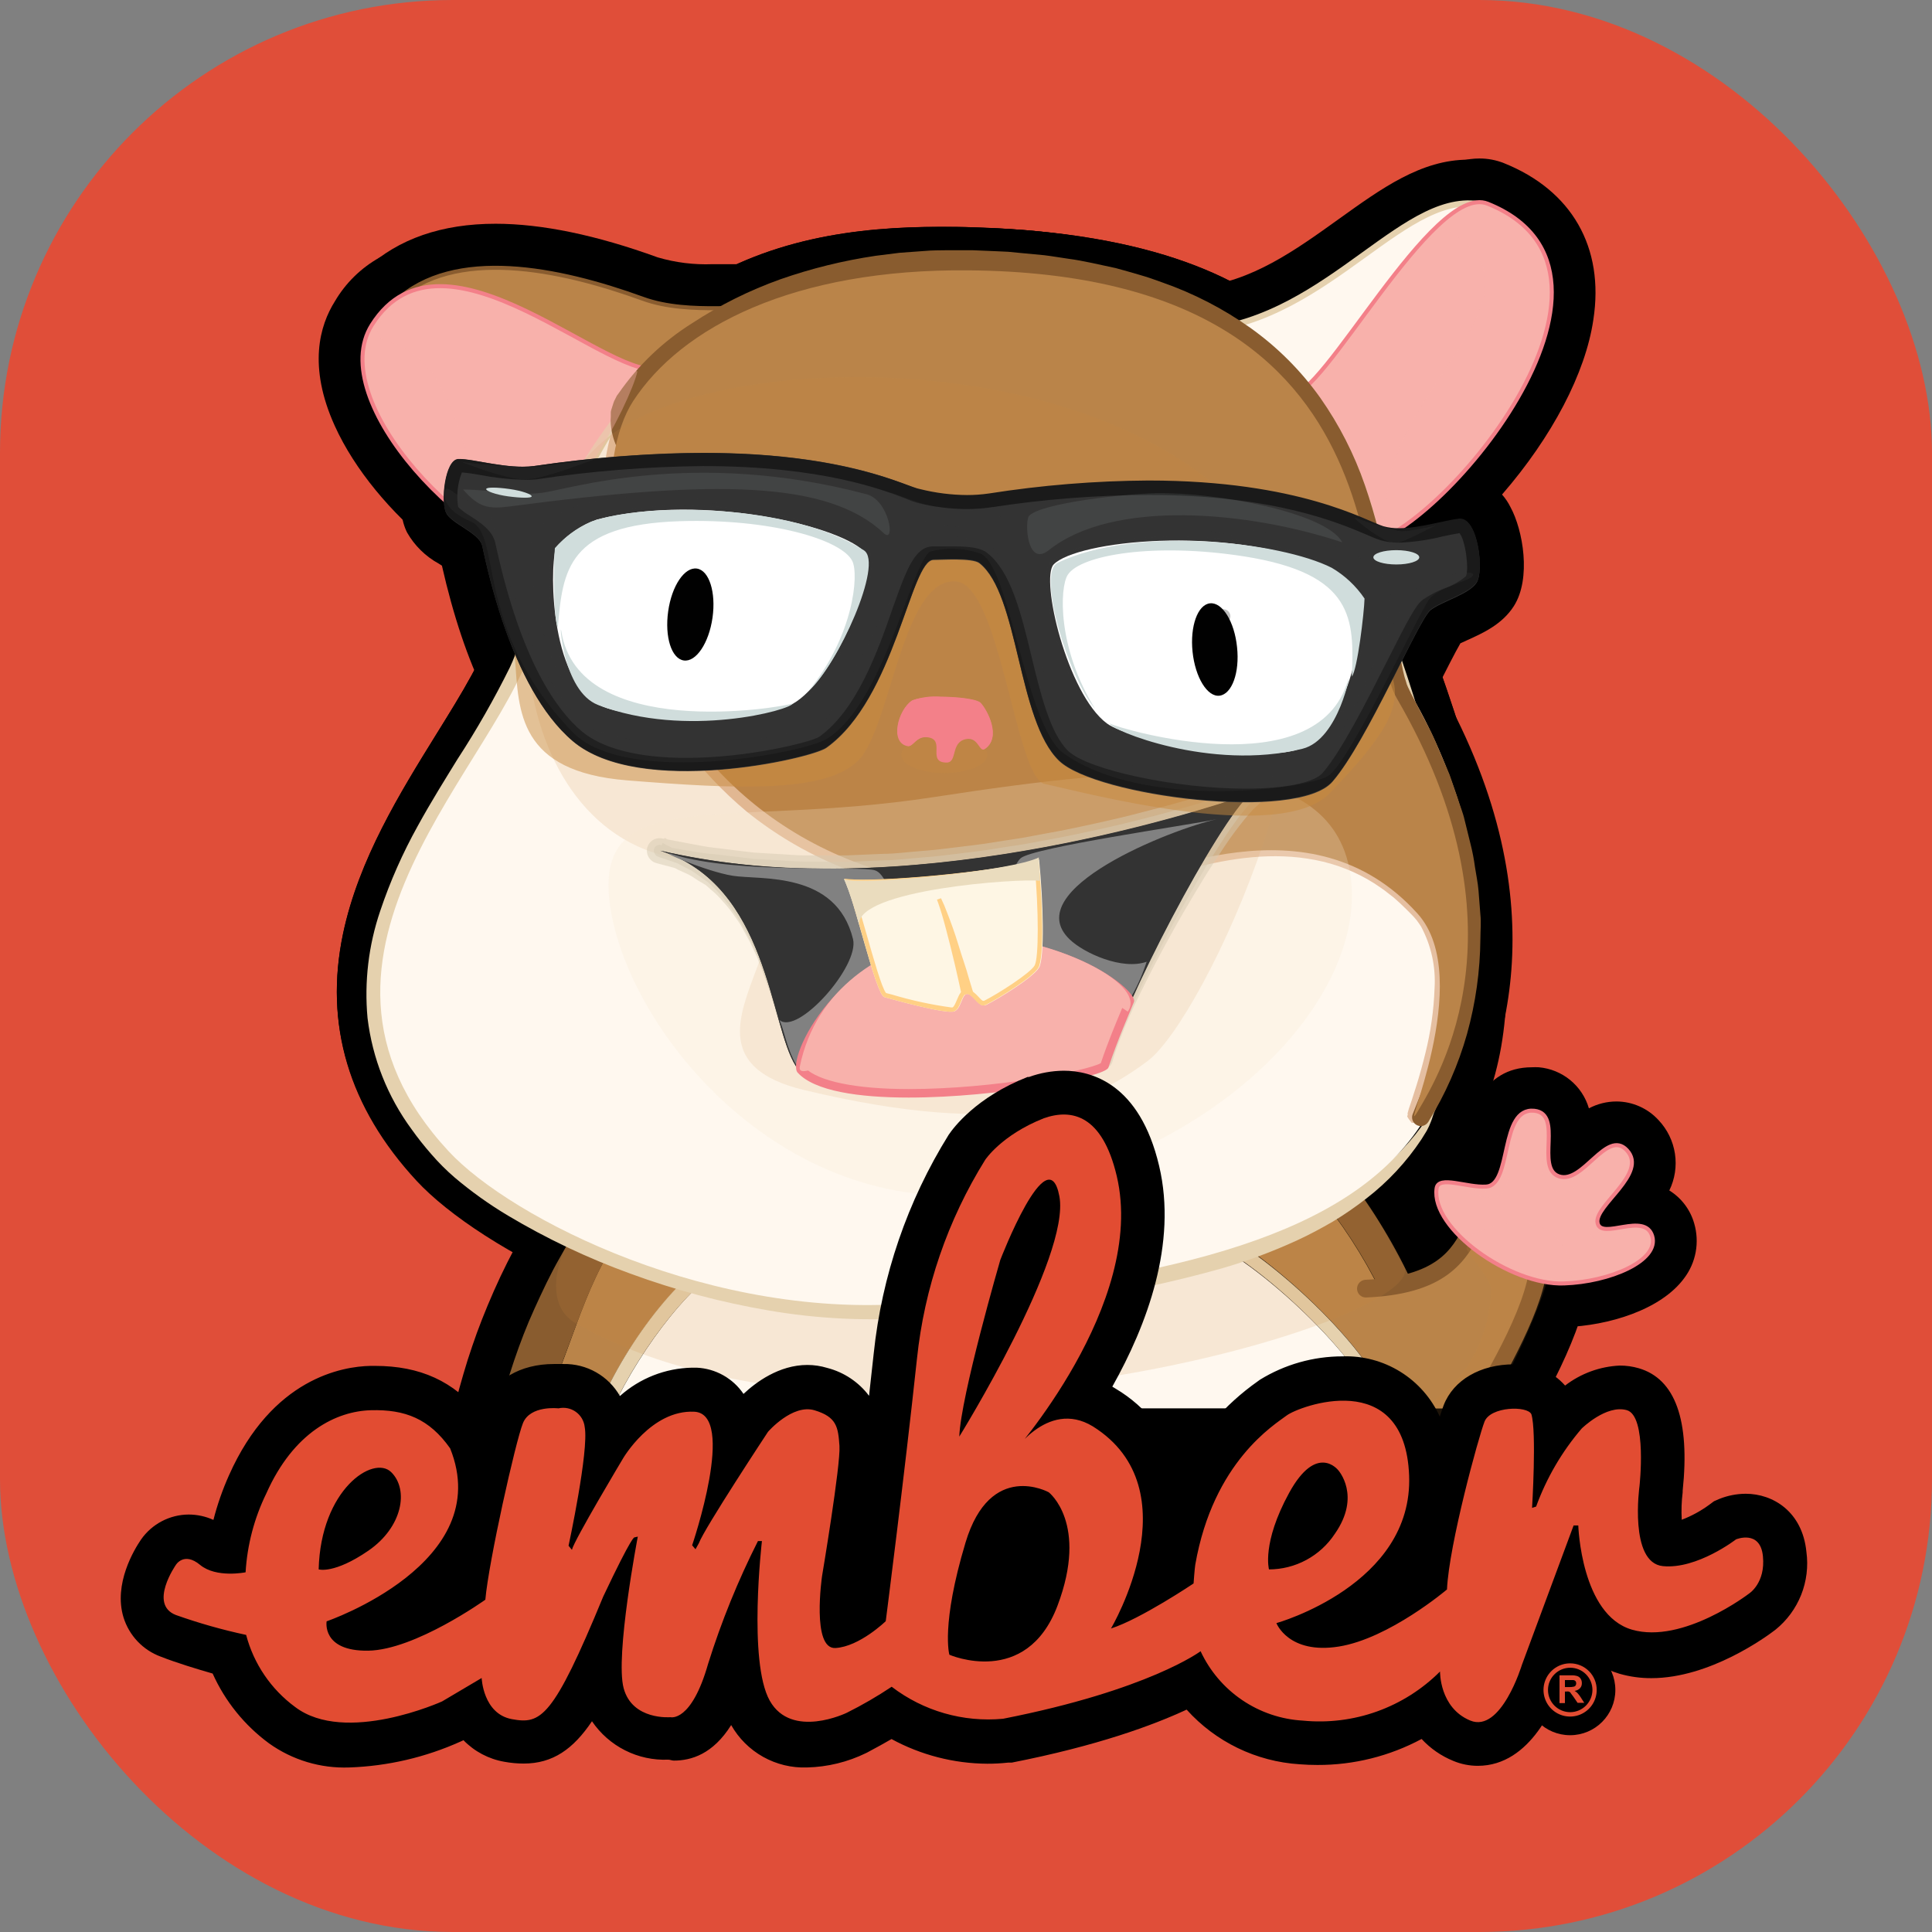 <svg width="256" height="256" viewBox="0 0 256 256" fill="none" xmlns="http://www.w3.org/2000/svg">
    <rect x="0" y="0" width="256" height="256" fill="#808080" stroke="none"/>
    <rect width="256" height="256" rx="60" fill="#E04E39" />
    <path
        d="M66.503 184.97L67.061 183.666L67.133 183.48C67.577 182.421 68.005 181.355 68.416 180.283C68.964 178.866 69.45 177.439 69.999 176.053C70.299 175.246 70.588 174.439 70.889 173.642C71.592 171.729 72.554 169.174 73.723 166.711C74.416 165.274 74.985 164.198 75.575 163.205C76.164 162.212 76.94 161.053 77.643 160.029L78.285 159.16L79.185 158.591C79.318 158.501 79.456 158.418 79.599 158.343C80.012 158.111 80.441 157.907 80.881 157.733C81.512 157.474 82.257 157.215 83.136 156.946C84.367 156.584 85.723 156.243 87.409 155.912C89.809 155.384 92.467 154.877 95.777 154.381C100.732 153.595 106.018 152.902 112.421 152.198C123.707 150.978 134.931 150.129 145.782 149.55C151.523 149.281 155.92 149.157 160.037 149.157H162.633C165.556 149.167 168.475 149.357 171.374 149.726C172.292 149.854 173.195 150.065 174.074 150.357C174.343 150.45 174.57 150.554 174.715 150.616L175.564 150.998L176.236 151.629C176.515 151.888 176.795 152.146 177.063 152.426C178.134 153.499 179.14 154.635 180.074 155.829C183.626 160.461 186.619 165.495 188.991 170.829C191.284 175.697 192.985 180.823 194.059 186.097L195.342 192.831H179.432L178.481 188.342C177.446 183.459 164.288 170.601 157.74 168.067C157.078 167.818 154.254 167.032 145.648 167.032C127.907 167.032 102.729 170.187 99.098 170.942C94.856 172.918 88.277 181.37 84.543 189.686L83.012 193.111"
        fill="black" />
    <path
        d="M175.584 159.419C174.783 158.394 173.923 157.416 173.008 156.491L172.357 155.871L172.191 155.809C171.665 155.64 171.125 155.519 170.577 155.446C167.932 155.111 165.269 154.942 162.602 154.94C157.14 154.867 151.627 155.043 146.124 155.302C135.107 155.839 124.08 156.729 113.104 157.929C107.621 158.529 102.149 159.212 96.729 160.07C94.029 160.495 91.329 160.96 88.691 161.539C87.377 161.819 86.074 162.129 84.843 162.501C84.261 162.67 83.688 162.866 83.126 163.091C82.899 163.181 82.678 163.284 82.464 163.401L82.36 163.464C81.717 164.336 81.113 165.237 80.55 166.163C79.981 167.094 79.454 168.15 78.957 169.194C77.975 171.263 77.126 173.456 76.309 175.67C75.492 177.884 74.695 180.128 73.816 182.363C73.392 183.48 72.947 184.256 72.481 185.373C72.264 185.901 72.037 186.614 71.809 186.614H79.247C83.271 177.304 90.822 167.705 97.163 165.119C98.912 164.405 127.017 161.074 145.596 161.074C152.485 161.074 157.254 161.323 159.778 162.305C167.392 165.243 182.536 179.373 184.098 186.614H188.411C187.481 181.854 185.923 177.237 183.777 172.887C181.598 168.085 178.847 163.563 175.585 159.419H175.584Z"
        fill="#BA8449" />
    <path d="M172.298 155.822L172.286 155.81L172.274 155.798L172.31 155.834L172.298 155.822Z" fill="black" />
    <path d="M172.298 155.822L172.286 155.81L172.274 155.798L172.31 155.834L172.298 155.822Z" fill="#BA8449" />
    <path
        d="M183.57 192.821L182.681 188.228C181.78 183.844 180.36 179.583 178.45 175.535C176.464 171.065 173.961 166.843 170.992 162.956C170.443 162.274 169.957 161.674 169.398 161.115C167.09 160.857 164.77 160.726 162.447 160.722H160.088C156.158 160.722 151.927 160.836 146.392 161.095C135.769 161.622 124.783 162.491 113.735 163.691C107.528 164.384 102.408 165.046 97.629 165.76C94.525 166.246 92.095 166.691 89.922 167.166C88.772 167.41 87.63 167.693 86.498 168.015L86.136 168.129C85.929 168.46 85.722 168.78 85.516 169.163C85.123 169.835 84.699 170.622 84.171 171.718C83.23 173.704 82.422 175.856 81.75 177.677C81.45 178.483 81.16 179.259 80.881 180.045C80.354 181.494 79.847 182.983 79.216 184.494C78.771 185.631 78.305 186.811 77.819 187.948L77.757 188.114C77.55 188.611 77.333 188.983 77.116 189.49L75.606 192.821H65.406L63.947 192.231H63.792C62.645 191.686 61.7 190.793 61.092 189.677C60.484 188.562 60.245 187.284 60.41 186.024V185.766L60.596 184.98L60.844 184.028C61.018 183.384 61.201 182.743 61.392 182.104C61.765 180.811 62.158 179.58 62.571 178.38C63.347 176.073 64.289 173.673 65.437 171.066C66.585 168.46 67.827 166.029 69.057 163.825C69.738 162.603 70.463 161.406 71.23 160.236C72.068 158.953 72.885 157.784 73.785 156.646C74.351 155.92 75.016 155.275 75.761 154.732C76.183 154.43 76.622 154.15 77.075 153.895C77.678 153.569 78.299 153.279 78.937 153.026C79.837 152.665 80.755 152.351 81.688 152.085C83.447 151.567 85.091 151.205 86.343 150.936C88.888 150.409 91.515 149.902 95.001 149.415C100.039 148.65 105.346 147.988 111.894 147.347C123.273 146.178 134.652 145.35 145.575 144.884C150.82 144.668 154.885 144.574 158.681 144.574H162.706C165.879 144.589 169.047 144.81 172.191 145.236H172.295C173.442 145.41 174.57 145.687 175.667 146.064H175.739C176.244 146.245 176.736 146.462 177.208 146.716C177.566 146.912 177.911 147.13 178.243 147.367L178.667 147.678L178.998 147.947L179.339 148.257C179.671 148.567 180.002 148.878 180.312 149.198C181.5 150.41 182.619 151.688 183.663 153.026C187.411 157.971 190.56 163.343 193.046 169.028C194.304 171.831 195.406 174.7 196.346 177.625C197.269 180.43 197.981 183.3 198.477 186.211L199.563 192.8L183.57 192.821Z"
        fill="black" />
    <path
        d="M72.078 192.821L75.988 184.7C79.236 177.78 87.036 165.201 95.642 161.674H95.808C98.715 160.588 127.876 157.226 145.616 157.226C155.599 157.226 159.323 158.26 161.257 158.974C170.257 162.439 185.877 177.118 187.987 185.818L189.725 192.852L72.078 192.821Z"
        fill="black" />
    <path
        d="M177.788 192.821L176.753 188.528C175.719 184.442 163.46 172.143 157.099 169.691C156.509 169.463 153.995 168.76 145.627 168.76C128.476 168.76 103.763 171.801 99.718 172.587C96.388 174.242 90.408 181.204 86.467 189.614L84.874 192.821H70.299L73.971 184.783C78.264 175.204 86.674 163.422 94.97 160.029C98.166 158.715 127.71 155.416 145.596 155.416C153.396 155.416 158.568 156.026 161.868 157.298C170.836 160.763 187.677 175.918 189.798 185.973L191.236 192.821H177.788Z"
        fill="black" />
    <path
        d="M184.45 192.821L182.784 191.404C176.484 185.549 174.757 173.508 176.722 168.511C177.806 165.225 181.282 163.37 184.615 164.301C185.722 164.229 188.38 162.077 189.167 160.784C189.784 159.635 190.711 158.683 191.843 158.036C192.975 157.388 194.267 157.072 195.57 157.122C199.863 157.122 206.804 160.526 209.08 163.743C209.707 164.588 210.119 165.573 210.281 166.612C210.443 167.652 210.35 168.716 210.01 169.712C209.949 169.877 209.845 170.218 209.679 170.684C207.321 177.77 204.28 186.283 201.787 190.245L200.121 192.821H184.45Z"
        fill="black" />
    <path
        d="M183.922 192.821L189.322 184.132C191.422 180.786 193.302 177.306 194.949 173.715C191.898 175.846 187.605 177.273 181.274 177.553L181.098 177.428L180.984 178.018C179.619 177.998 178.289 177.585 177.152 176.828C176.015 176.071 175.121 175.004 174.575 173.752C174.03 172.5 173.856 171.118 174.075 169.771C174.295 168.423 174.898 167.167 175.812 166.153C176.425 165.473 177.167 164.922 177.994 164.532C178.822 164.141 179.718 163.919 180.633 163.877C186.839 163.598 187.646 162.129 188.815 159.915C190.398 156.946 193.821 155.229 198.218 155.229C199.327 155.224 200.434 155.342 201.518 155.581C206.786 156.552 210.663 161.067 210.828 166.422C211.076 171.946 208.076 179.87 201.911 190.131L200.225 192.821H183.922Z"
        fill="black" />
    <path
        d="M206.928 175.897C199.863 175.897 192.177 171.294 188.236 166.753C184.646 162.615 184.294 158.974 184.625 156.636C185.124 153.169 188.194 150.661 191.69 150.864C192.446 150.874 193.2 150.944 193.946 151.071C194.639 147.967 196.294 141.419 202.987 141.419C203.29 141.404 203.594 141.404 203.897 141.419C205.423 141.552 206.874 142.142 208.059 143.113C209.244 144.084 210.108 145.39 210.538 146.861C211.67 146.262 212.93 145.949 214.21 145.95C215.259 145.957 216.295 146.181 217.253 146.609C218.211 147.036 219.07 147.657 219.776 148.433C220.93 149.657 221.685 151.203 221.938 152.867C222.191 154.53 221.931 156.231 221.193 157.743C222.801 158.738 223.978 160.299 224.493 162.119C224.851 163.345 224.918 164.639 224.689 165.896C224.459 167.153 223.938 168.339 223.169 169.359C220.065 173.59 213.062 175.659 207.435 175.845L206.928 175.897ZM199.894 32.141C193.501 36.144 186.518 45.33 178.015 57.898C177.355 58.874 176.461 59.669 175.415 60.211C174.369 60.753 173.204 61.025 172.026 61.002C168.871 61.002 164.909 59.109 160.275 55.374C152.92 49.457 152.765 46.065 152.703 44.854C152.525 41.314 155.208 38.281 158.744 38.027C165.809 37.365 171.664 33.134 177.364 29.048C183.063 24.962 188.308 21.155 194.577 21.155C195.83 21.152 197.078 21.312 198.29 21.631"
        fill="black" />
    <path
        d="M159.323 43.789C176.412 42.196 186.404 24.486 196.821 27.238C189.87 31.582 182.918 40.313 173.226 54.651C170.94 58.013 154.668 44.223 159.323 43.789V43.789Z"
        fill="#FFF8EF" />
    <path
        d="M48.524 35.586C52.786 31.644 58.558 29.648 65.665 29.648C71.788 29.648 79.019 31.148 87.16 34.106C89.51 34.795 91.955 35.099 94.401 35.006H97.567C99.635 35.006 103.887 35.006 105.646 38.968C106.209 40.296 106.415 41.747 106.245 43.179C106.074 44.61 105.533 45.972 104.674 47.13C101.849 51.558 94.225 56.274 86.933 56.274H86.581C82.66 56.274 78.968 54.206 74.685 51.775C69.347 48.795 63.306 45.423 56.2 45.423C55.207 45.423 54.215 45.488 53.231 45.62L48.524 35.586ZM180.136 77.998C176.971 77.998 171.095 76.684 167.257 67.819C165.507 63.687 164.556 59.261 164.454 54.774C164.454 48.568 167.691 46.975 169.626 46.499C171.022 45.082 173.639 41.544 175.616 38.875C183.632 28.086 189.363 21 196.035 21C197.139 20.997 198.235 21.204 199.262 21.61C208.283 25.221 212.607 32.782 211.127 42.361C210.093 49.437 205.655 57.878 199.076 65.471C195.973 69.04 188.049 77.419 181.046 77.946L180.136 77.998H180.136Z"
        fill="black" />
    <path
        d="M77.023 81.101C76.265 81.163 75.504 81.163 74.747 81.101C63.575 79.281 49.631 68.046 44.365 56.44C40.766 48.506 42.379 43.106 44.365 39.941C45.785 37.515 47.825 35.511 50.276 34.135C52.727 32.758 55.5 32.059 58.31 32.11C65.427 32.11 72.595 36.031 78.916 39.485C81.316 40.758 84.843 42.723 86.333 43.086C86.881 42.924 87.448 42.837 88.019 42.827C89.16 42.85 90.275 43.174 91.25 43.766C92.225 44.358 93.027 45.197 93.574 46.199C96.47 51.237 94.722 64.747 90.17 72.639C87.005 78.195 82.309 81.101 77.023 81.101V81.101Z"
        fill="black" />
    <path
        d="M115.897 178.338C89.695 178.338 63.813 165.615 55.206 156.326C46.217 146.623 42.938 135.699 45.452 123.71C47.52 113.862 53.013 105.028 57.865 97.197C61.206 91.818 64.361 86.739 65.189 83.087C75.833 36.072 102.542 30.051 124.607 30.051C126.014 30.051 127.493 30.051 129.117 30.124C176.122 31.541 180.839 54.247 183.622 67.819C183.998 70.015 184.552 72.177 185.277 74.284C201.052 113.045 203.649 136.268 193.987 151.961C184.491 167.384 163.647 174.894 122.073 178.246C120.004 178.401 117.935 178.339 115.866 178.339H115.897V178.338Z"
        fill="black" />
    <path
        d="M114.925 178.722C88.247 178.722 63.523 165.439 55.206 156.471C46.217 146.767 42.938 135.782 45.452 123.782C47.52 113.934 53.013 105.069 57.865 97.239C61.206 91.849 64.361 86.76 65.189 83.108C75.833 36.093 102.542 30.062 124.607 30.062C126.014 30.062 127.493 30.062 129.117 30.134C176.122 31.541 180.839 54.247 183.622 67.819C183.998 70.015 184.552 72.177 185.277 74.284C200.794 112.434 203.359 135.42 193.821 151.143C182.888 169.174 157.254 175.07 122.145 178.38C119.807 178.608 117.366 178.722 114.924 178.722H114.925Z"
        fill="black" />
    <path
        d="M182.867 145.919C183.203 145.091 183.547 144.267 183.901 143.447C187.512 134.861 190.108 127.372 185.866 122.624C180.818 117.027 159.364 106.962 140.434 97.993C104.063 80.843 81.605 69.774 78.367 58.685C77.949 57.336 77.825 55.913 78.004 54.512C78.182 53.111 78.659 51.765 79.402 50.564C85.609 40.727 103.194 30.144 127.162 30.144H127.886C150.447 30.341 166.895 36.847 176.763 49.468C185.101 60.133 186.994 72.567 188.37 81.639C188.846 84.742 189.404 88.591 190.035 89.645C207.145 119.055 199.345 140.736 193.139 151.04L182.867 145.919V145.919Z"
        fill="black" />
    <path
        d="M165.002 112.135C156.178 112.135 141.458 109.941 136.348 105.059C132.345 101.231 130.803 94.911 129.324 88.735C128.682 85.778 127.796 82.878 126.676 80.067H126.593C126.221 81.101 125.797 82.135 125.445 83.17C123.056 89.832 119.797 98.945 112.856 103.859C109.866 106 99.191 107.996 90.895 107.996C82.619 107.996 76.34 106.197 72.171 102.669C66.161 97.59 61.579 88.259 58.558 74.956L58.144 74.688C56.384 73.726 54.926 72.293 53.934 70.55C52.362 67.395 53.003 61.788 54.637 58.871C55.184 57.827 55.982 56.935 56.959 56.276C57.936 55.617 59.061 55.211 60.234 55.095H60.968C62.268 55.14 63.562 55.292 64.837 55.551C66.29 55.84 67.763 56.016 69.244 56.078C69.505 56.096 69.768 56.096 70.03 56.078C77.689 54.907 85.422 54.282 93.17 54.206C110.373 54.206 119.404 57.733 122.797 59.057L123.479 59.316C125.017 59.695 126.593 59.893 128.176 59.906C128.868 59.908 129.56 59.86 130.245 59.761C137.525 58.621 144.879 58.026 152.247 57.981C170.402 57.981 180.032 62.119 184.15 63.898L185.06 64.281H185.412C186.829 64.189 188.234 63.967 189.611 63.619C190.698 63.381 191.732 63.163 192.714 63.05C192.986 63.017 193.259 63 193.532 62.998C194.916 63.023 196.266 63.429 197.435 64.172C198.603 64.915 199.543 65.965 200.152 67.208C201.807 70.24 202.925 76.643 200.597 80.305C199.045 82.746 196.459 83.905 194.391 84.836L193.511 85.239C192.818 86.428 191.577 88.891 190.542 90.928C187.512 96.918 184.087 103.693 180.933 107.345C178.18 110.562 172.967 112.134 165.002 112.134V112.135Z"
        fill="black" />
    <g style="mix-blend-mode:multiply" opacity="0.3">
        <path
            d="M161.485 110.665C154.492 110.665 144.675 109.631 137.6 104.634C133.545 101.79 131.724 95.976 129.2 86.749C128.502 83.986 127.66 81.262 126.676 78.587C126.231 79.622 125.724 81.029 125.3 82.156C122.672 89.19 119.093 98.831 112.556 102.845C109.194 104.914 98.643 106.828 90.429 106.828C81.636 106.828 75.295 104.862 71.592 100.993C62.282 91.228 60.399 81.897 59.303 76.332C59.148 75.536 58.951 74.532 58.775 73.85C53.293 70.974 52.931 66.681 53.044 64.891C53.193 61.601 55.885 58.999 59.179 58.964C60.855 59.028 62.464 59.639 63.761 60.702L64.082 60.919L64.548 61.064C66.179 61.433 67.66 62.288 68.796 63.516C69.931 64.744 70.668 66.288 70.909 67.943C71.902 72.165 73.188 76.313 74.757 80.356C78.378 89.667 80.902 91.27 81.119 91.394C84.46 92.467 87.955 92.984 91.464 92.925C96.209 92.931 100.929 92.234 105.47 90.856C106.763 88.787 109.39 83.615 111.211 80.015C116.745 69.081 117.687 67.426 119.983 66.226C121.488 65.489 123.15 65.134 124.825 65.191C127.605 65.219 130.361 65.702 132.986 66.619C137.02 68.326 139.193 73.601 143.786 87.122C144.613 89.552 145.699 92.718 146.351 94.363C149.827 96.038 157.73 97.197 166.099 97.197C168.457 97.197 170.174 97.104 171.271 97C172.057 95.376 173.174 93.007 174.136 90.97C180.829 76.767 181.832 75.153 183.581 73.819C186.78 71.638 190.514 70.372 194.38 70.157C195.875 70.073 197.349 70.533 198.531 71.451C199.714 72.37 200.524 73.684 200.814 75.153C201.746 80.253 196.811 82.135 195.197 82.756C194.804 82.901 194.163 83.149 193.729 83.346C193.129 84.38 192.011 86.625 191.07 88.518C183.943 102.493 181.543 106.31 178.843 107.924C175.636 109.786 167.588 110.665 161.485 110.665H161.485Z"
            fill="black" />
    </g>
    <g style="mix-blend-mode:multiply" opacity="0.3">
        <path
            d="M69.564 69.35C67.137 69.238 64.743 68.732 62.478 67.85C61.382 67.488 60.523 67.146 59.933 66.919C58.651 66.422 55.299 65.119 55.299 61.116V55.24H60.978C61.566 55.252 62.149 55.353 62.706 55.54C63.916 55.716 67.878 56.016 69.192 56.109L69.958 56.171C70.992 56.171 74.219 55.737 75.606 55.53C76.576 55.359 77.558 55.262 78.543 55.24H83.55L84.326 60.164C84.529 61.567 84.215 62.995 83.442 64.183C82.669 65.371 81.49 66.237 80.126 66.619L78.833 67.064C76.04 68.243 73.093 69.019 70.082 69.371L69.564 69.35ZM184.832 77.749C182.364 77.583 180.004 76.671 178.067 75.132C175.553 73.374 173.226 71.677 173.226 68.605V62.822H179.298C180.163 62.823 181.021 62.992 181.822 63.319C182.474 63.598 184.926 64.354 185.96 64.602C186.311 64.55 187.077 64.25 188.463 63.961C189.052 63.749 189.663 63.607 190.284 63.536H195.208L196.004 68.585C196.234 69.961 195.965 71.374 195.247 72.571C194.528 73.767 193.407 74.668 192.084 75.112C191.876 75.194 191.349 75.505 191.049 75.681C189.439 76.611 187.694 77.284 185.877 77.677C185.531 77.73 185.182 77.754 184.832 77.749Z"
            fill="black" />
    </g>
    <path d="M144.262 186.614H164.95V205.234H144.262V186.614Z" fill="black" />
    <path
        d="M175.584 159.419C174.783 158.394 173.923 157.416 173.008 156.491L172.357 155.871L172.191 155.809C171.665 155.64 171.125 155.519 170.577 155.446C167.932 155.111 165.269 154.942 162.602 154.94C157.14 154.867 151.627 155.043 146.124 155.302C135.107 155.839 124.08 156.729 113.104 157.929C107.621 158.529 102.149 159.212 96.729 160.07C94.029 160.495 91.329 160.96 88.691 161.539C87.377 161.819 86.074 162.129 84.843 162.501C84.261 162.67 83.688 162.866 83.126 163.091C82.899 163.181 82.678 163.284 82.464 163.401L82.36 163.464C81.717 164.336 81.113 165.237 80.55 166.163C79.981 167.094 79.454 168.15 78.957 169.194C77.975 171.263 77.126 173.456 76.309 175.67C75.492 177.884 74.695 180.128 73.816 182.363C73.392 183.48 72.947 184.256 72.481 185.373C72.264 185.901 72.037 186.614 71.809 186.614H79.247C83.271 177.304 90.822 167.705 97.163 165.119C98.912 164.405 127.017 161.074 145.596 161.074C152.485 161.074 157.254 161.323 159.778 162.305C167.392 165.243 182.536 179.373 184.098 186.614H188.411C187.481 181.854 185.923 177.237 183.777 172.887C181.598 168.085 178.847 163.563 175.585 159.419H175.584ZM172.298 155.823L172.286 155.81L172.274 155.798L172.31 155.835L172.298 155.823Z"
        fill="#BA8449" />
    <path
        d="M187.77 171.429C185.478 166.167 182.572 161.195 179.112 156.616C178.208 155.45 177.238 154.338 176.205 153.285L175.388 152.498L175.233 152.354L175.119 152.261L174.953 152.137C174.803 152.032 174.648 151.935 174.488 151.847C174.238 151.724 173.983 151.614 173.722 151.516C172.932 151.248 172.118 151.054 171.291 150.936C168.439 150.548 165.564 150.344 162.685 150.326C157.057 150.212 151.482 150.326 145.906 150.585C134.778 151.06 123.666 151.871 112.587 153.016C107.042 153.595 101.508 154.247 95.963 155.085C93.191 155.509 90.429 155.974 87.688 156.553C86.291 156.853 84.895 157.174 83.457 157.588C82.711 157.802 81.976 158.051 81.254 158.333C80.836 158.502 80.428 158.695 80.033 158.912C79.785 159.045 79.547 159.193 79.319 159.357C78.986 159.603 78.687 159.892 78.43 160.215C77.63 161.21 76.885 162.246 76.195 163.319C75.492 164.353 74.819 165.491 74.209 166.598C72.885 168.905 71.85 171.15 70.816 173.415C69.782 175.68 68.913 177.956 68.126 180.273C67.736 181.427 67.37 182.59 67.03 183.759C66.855 184.343 66.689 184.929 66.534 185.518L66.296 186.397L66.192 186.842C66.192 186.914 66.337 186.697 66.699 186.904L66.792 186.614H71.85C72.078 186.614 72.306 185.901 72.523 185.373C72.988 184.256 73.433 183.304 73.858 182.197C74.737 179.963 75.523 177.801 76.35 175.587C77.178 173.373 78.016 171.232 78.998 169.153C79.495 168.118 80.033 167.084 80.592 166.143C81.15 165.202 81.75 164.333 82.402 163.453L82.505 163.402C82.719 163.284 82.941 163.181 83.168 163.091C83.728 162.862 84.301 162.665 84.884 162.501C86.115 162.129 87.419 161.819 88.733 161.539C91.371 160.96 94.07 160.505 96.77 160.07C102.191 159.212 107.663 158.529 113.145 157.929C124.121 156.729 135.148 155.86 146.165 155.302C151.668 155.043 157.182 154.868 162.643 154.94C165.31 154.942 167.974 155.112 170.619 155.447C171.167 155.519 171.707 155.64 172.233 155.809L172.399 155.871L173.05 156.491C173.964 157.416 174.824 158.394 175.626 159.419C178.887 163.556 181.638 168.071 183.819 172.867C185.952 177.225 187.497 181.849 188.412 186.615H192.756C192.321 184.545 191.649 181.628 190.832 179.073C189.959 176.469 188.936 173.916 187.77 171.429V171.429Z"
        fill="#895C2F" />
    <path
        d="M159.157 164.012C156.83 163.112 152.268 162.833 145.596 162.833C126.904 162.833 99.325 166.112 97.815 166.681C92.146 169.029 85.091 178.339 81.16 186.614H182.308C180.756 180.408 166.688 166.96 159.157 164.012Z"
        fill="#FFF8EF" />
    <path
        d="M159.778 162.388C157.254 161.353 152.485 161.074 145.596 161.074C126.976 161.074 98.912 164.311 97.163 165.026C90.822 167.622 83.23 177.305 79.246 186.615H81.16C85.06 178.339 92.115 169.081 97.784 166.763C99.294 166.195 126.872 162.833 145.565 162.833C152.237 162.833 156.799 163.029 159.126 163.929C166.657 166.836 180.726 180.407 182.308 186.615H184.067C182.536 179.373 167.392 165.326 159.778 162.388V162.388Z"
        fill="#E5D1AE" />
    <path
        d="M194.318 163.443C193.284 165.564 187.76 170.901 183.115 169.577C180.684 168.884 181.129 181.442 186.725 186.615H196.884C199.676 182.477 204.052 168.864 204.549 167.457C205.128 165.811 195.373 161.322 194.318 163.443Z"
        fill="#BA8449" />
    <path
        d="M205.076 166.339C204.952 163.536 203.204 161.715 200.276 161.053C197.918 160.525 194.752 161.053 193.966 162.532C192.415 165.47 190.48 169.163 180.922 169.577C180.613 169.595 180.323 169.735 180.116 169.965C179.909 170.196 179.801 170.498 179.815 170.808C179.829 171.114 179.962 171.403 180.186 171.612C180.411 171.821 180.708 171.934 181.015 171.925C190.997 171.491 193.894 167.674 195.973 163.763C197.478 163.164 199.155 163.164 200.659 163.763C201.254 163.914 201.782 164.259 202.157 164.745C202.532 165.231 202.733 165.829 202.728 166.442C202.977 171.873 197.328 181.442 194.225 186.614H197.018C200.473 180.408 205.293 171.925 205.076 166.339V166.339Z"
        fill="#895C2F" />
    <g style="mix-blend-mode:multiply" opacity="0.15">
        <path
            d="M185.432 187.576C191.639 186.128 197.111 179.953 197.597 171.025C197.69 169.38 194.318 166.205 194.318 165.336C194.318 164.467 204.745 165.522 205.221 167.942C205.697 170.363 198.756 185.125 196.439 187.535C194.121 189.945 181.822 188.424 185.432 187.576V187.576Z"
            fill="#C7893E" />
    </g>
    <path
        d="M190.356 157.464C189.581 162.822 200.121 170.332 207.249 170.063C213.238 169.867 219.9 167.074 218.927 163.794C217.955 160.515 212.172 164.374 211.686 162.057C211.2 159.739 218.452 155.488 215.555 152.395C212.876 149.55 209.762 156.936 206.576 155.871C203.39 154.805 207.197 147.595 203.297 147.181C198.662 146.706 200.401 157.029 196.925 157.226C194.411 157.401 190.604 155.695 190.356 157.464V157.464Z"
        fill="#F8B1AB" stroke="#F38089" stroke-width="0.531" />
    <g style="mix-blend-mode:multiply" opacity="0.5">
        <path
            d="M193.315 157.433C194.463 158.281 198.487 159.439 199.19 157.939C199.894 156.439 200.442 153.522 199.966 153.088C199.645 154.464 199.2 157.081 197.669 157.66C196.501 158.115 194.121 157.567 193.315 157.433V157.433ZM204.621 151.64C204.414 152.602 203.68 157.122 205.976 157.753C208.045 158.301 209.473 157.07 211.035 154.494C210.197 155.312 208.024 157.184 206.287 156.45C204.549 155.715 204.487 153.957 204.621 151.64Z"
            fill="#F8B1AB" />
    </g>
    <g style="mix-blend-mode:multiply" opacity="0.25">
        <path
            d="M194.432 163.857C206.307 158.064 208.728 167.498 208.149 169.432C203.514 170.249 195.156 165.398 194.432 163.857V163.857Z"
            fill="#F8B1AB" />
    </g>
    <g style="mix-blend-mode:multiply" opacity="0.5">
        <path
            d="M211.738 160.122C209.669 162.408 210.703 164.26 212.007 164.456C213.714 164.777 215.793 163.101 215.524 163.08C215.059 163.08 211.852 164.177 211.231 162.574C210.766 161.363 211.5 160.67 211.738 160.122Z"
            fill="#F8B1AB" />
    </g>
    <g style="mix-blend-mode:multiply" opacity="0.15">
        <path
            d="M76.258 175.318C114.335 197.186 190.046 174.998 186.012 167.788C180.705 158.333 178.584 152.271 166.926 152.902C155.268 153.533 80.623 159.419 77.581 161.736C74.54 164.053 71.272 172.453 76.257 175.318H76.258Z"
            fill="#C7893E" />
    </g>
    <path
        d="M159.323 43.789C176.412 42.196 186.404 24.486 196.821 27.238C189.87 31.582 182.918 40.313 173.226 54.651C170.94 58.013 154.668 44.223 159.323 43.789V43.789Z"
        fill="#FFF8EF" stroke="#E5D1AE" stroke-width="0.797" stroke-linecap="round" stroke-linejoin="round" />
    <path
        d="M52.455 39.879C60.182 32.741 73.982 35.523 85.184 39.589C91.557 41.906 99.811 40.023 100.391 41.327C101.756 44.43 93.512 50.637 86.705 50.523C79.898 50.409 68.675 37.706 52.455 39.879V39.879Z"
        fill="#BA8449" stroke="#895C2F" stroke-width="0.531" stroke-linecap="round" stroke-linejoin="round" />
    <path
        d="M171.053 52.188C174.964 53.347 189.87 24.093 197.111 26.989C220.148 36.206 190.16 71.471 180.56 72.174C170.96 72.877 168.809 51.526 171.054 52.188H171.053ZM87.791 48.713C81.419 51.464 58.827 27.858 49.269 43.065C42.979 53.078 62.013 73.332 75.626 75.505C89.24 77.677 91.153 47.264 87.791 48.713Z"
        fill="#F8B1AB" stroke="#F38089" stroke-width="0.531" />
    <g style="mix-blend-mode:multiply">
        <path
            d="M188.815 32.638C187.553 36.641 177.281 47.026 178.729 55.954C179.256 59.233 182.774 69.029 184.274 68.647C185.774 68.264 189.539 65.947 189.197 66.474C187.008 68.398 184.631 70.096 182.101 71.543C180.322 70.581 172.491 52.561 173.608 51.557C176.94 48.568 187.367 32.834 188.815 32.638H188.815ZM49.61 43.644C56.562 39.393 69.264 41.182 76.692 48.423C79.32 50.999 80.064 59.802 74.126 65.75C71.778 68.129 88.122 57.309 88.174 54.206C88.226 51.102 87.14 50.182 84.698 49.282C75.73 45.93 66.296 38.337 58.103 38.503C56.357 38.522 54.648 39.01 53.154 39.914C51.661 40.818 50.437 42.106 49.61 43.644H49.61Z"
            fill="#F8B1AB" />
    </g>
    <g style="mix-blend-mode:multiply" opacity="0.25">
        <path
            d="M191.608 30.414C207.466 39.175 181.915 52.426 183.787 68.936C180.467 68.574 172.274 52.602 174.312 51.195C177.136 49.22 188.949 29.658 191.608 30.414V30.414Z"
            fill="#F8B1AB" />
    </g>
    <path
        d="M72.564 84.815L72.481 85.125C72.481 85.332 72.357 85.642 72.202 86.16C71.81 87.441 71.326 88.693 70.754 89.904C68.591 94.213 66.173 98.39 63.513 102.411C61.879 104.976 60.141 107.873 58.403 111.1C56.536 114.508 54.998 118.086 53.81 121.786C52.487 125.878 52.036 130.201 52.486 134.478C53.095 139.174 54.909 143.632 57.751 147.419C58.486 148.454 59.272 149.416 60.13 150.378C60.961 151.335 61.86 152.23 62.82 153.057C64.872 154.766 67.062 156.303 69.368 157.65C74.292 160.591 79.489 163.05 84.885 164.994C90.591 167.089 96.477 168.654 102.47 169.67C108.686 170.764 115.009 171.111 121.307 170.704C134.341 169.67 147.892 168.366 161.061 164.86C167.609 163.102 174.115 160.836 179.887 157.174C182.783 155.336 185.358 153.037 187.511 150.367C188.05 149.695 188.546 148.971 189.125 148.299C189.73 147.657 190.23 146.924 190.605 146.126C191.35 144.537 191.955 142.886 192.415 141.192C194.184 134.365 193.853 127.227 192.715 120.389C191.474 113.583 189.703 106.883 187.418 100.352C185.225 93.835 182.67 87.494 180.177 81.246C179.526 79.663 178.874 78.205 178.232 76.529C177.916 75.697 177.646 74.847 177.426 73.984C177.188 73.136 176.991 72.298 176.805 71.471C176.05 68.16 175.491 64.954 174.55 61.923C173.684 58.945 172.399 56.107 170.733 53.492C169.082 50.962 167.015 48.731 164.619 46.892C159.775 43.35 154.254 40.843 148.399 39.527C142.765 38.184 137.021 37.353 131.238 37.044C125.822 36.61 120.378 36.638 114.966 37.127C110.012 37.595 105.163 38.842 100.598 40.82C92.83 44.243 86.431 50.168 82.422 57.65C80.87 60.588 79.548 63.642 78.471 66.785C77.519 69.639 76.764 72.205 76.185 74.47C75.895 75.598 75.636 76.643 75.45 77.574C75.159 78.426 74.813 79.259 74.416 80.067C73.85 81.178 73.366 82.329 72.968 83.512C72.699 84.308 72.606 84.732 72.606 84.732L72.564 84.815ZM69.12 83.987C69.492 82.287 69.704 80.555 69.751 78.815C69.834 77.869 69.975 76.93 70.175 76.001C70.359 75.503 70.574 75.016 70.816 74.543L71.457 72.888C72.489 70.281 73.656 67.729 74.954 65.243C78.464 58.539 83.053 52.459 88.536 47.244C91.914 44.08 95.794 41.5 100.018 39.61C104.698 37.545 109.659 36.189 114.739 35.586C120.23 34.935 125.765 34.731 131.29 34.975C137.221 35.103 143.13 35.753 148.948 36.92C154.926 38.234 161.133 40.303 166.533 44.275C169.26 46.275 171.628 48.724 173.536 51.516C175.415 54.39 176.854 57.528 177.809 60.826C178.737 64.095 179.497 67.41 180.084 70.757C180.26 71.564 180.425 72.36 180.633 73.136C180.811 73.902 181.039 74.655 181.315 75.391C181.906 76.962 182.503 78.531 183.105 80.098C185.512 86.463 187.66 93.015 189.549 99.752C191.487 106.483 192.871 113.361 193.687 120.317C194.099 123.818 194.238 127.346 194.101 130.868C193.991 134.372 193.439 137.848 192.456 141.212C191.978 142.906 191.352 144.554 190.584 146.137C190.398 146.529 190.232 146.933 190.056 147.347C189.88 147.761 189.787 148.195 189.611 148.609C189.457 149.029 189.27 149.437 189.053 149.829L188.349 150.967C186.36 153.963 183.893 156.612 181.046 158.808C179.631 159.911 178.153 160.93 176.619 161.86C175.067 162.76 173.516 163.598 171.871 164.353C168.657 165.832 165.337 167.07 161.94 168.056C155.272 169.935 148.484 171.363 141.624 172.329C134.879 173.363 128.176 174.046 121.587 174.584C114.973 175.081 108.323 174.762 101.787 173.632C95.562 172.57 89.447 170.939 83.519 168.76C77.885 166.717 72.457 164.144 67.309 161.074C64.82 159.588 62.456 157.9 60.244 156.026C59.134 155.069 58.097 154.032 57.141 152.922C56.221 151.874 55.354 150.779 54.544 149.643C51.356 145.313 49.342 140.231 48.7 134.892C48.258 130.092 48.832 125.253 50.386 120.689C51.695 116.793 53.361 113.025 55.361 109.435C57.172 106.135 59.003 103.228 60.616 100.6C63.172 96.679 65.493 92.61 67.568 88.415C68.062 87.356 68.48 86.264 68.82 85.146C68.911 84.861 68.987 84.57 69.048 84.277L69.13 83.967L69.12 83.987H69.12Z"
        fill="#E5D1AE" />
    <path
        d="M70.816 84.38C67.144 100.6 35.097 126.275 59.437 152.539C67.713 161.477 94.608 175.163 121.607 172.618C191.732 165.997 209.452 149.063 179.908 76.467C175.108 64.664 180.488 37.468 128.941 35.927C107.311 35.275 81.285 38.244 70.816 84.38V84.38Z"
        fill="#FFF8EF" />
    <path
        d="M84.76 53.73L84.615 53.968C84.475 54.188 84.347 54.416 84.233 54.651C83.778 55.527 83.408 56.445 83.126 57.391C82.097 61.158 81.747 65.078 82.091 68.967C82.51 75.084 83.995 81.081 86.478 86.687C89.631 93.984 94.487 100.419 100.639 105.452C104.142 108.313 108.032 110.664 112.194 112.434C116.668 114.308 121.365 115.598 126.169 116.272C131.286 116.974 136.463 117.13 141.613 116.738C142.927 116.655 144.262 116.51 145.585 116.365H146.061L146.548 116.282C146.848 116.22 147.137 116.168 147.468 116.086C148.099 115.931 148.751 115.745 149.403 115.558C152.02 114.814 154.689 113.996 157.44 113.376C162.923 112.145 168.819 111.524 174.57 112.786C177.454 113.432 180.206 114.561 182.712 116.127C183.338 116.49 183.945 116.884 184.532 117.307L185.412 117.999L186.239 118.734C186.808 119.22 187.274 119.768 187.832 120.306C188.097 120.57 188.349 120.846 188.587 121.134C188.836 121.434 189.068 121.748 189.28 122.075C190.804 124.737 191.553 127.772 191.442 130.837C191.42 133.841 191.073 136.834 190.408 139.764C190.088 141.23 189.726 142.685 189.322 144.13L188.742 146.271L188.443 147.305L188.329 147.802V147.865C188.111 147.709 188.836 148.278 187.812 147.047C186.363 147.047 187.077 147.295 186.87 147.222V147.161C188.362 144.679 189.613 142.06 190.604 139.34C192.549 133.888 193.382 128.102 193.056 122.324C192.707 116.605 191.457 110.977 189.353 105.649C188.348 102.993 187.181 100.402 185.856 97.89C185.203 96.632 184.513 95.394 183.787 94.176C183.36 93.474 182.994 92.737 182.691 91.973C182.407 91.223 182.172 90.456 181.987 89.676C181.295 86.687 180.953 83.873 180.508 81.081C180.064 78.287 179.66 75.577 179.081 72.918C178.042 67.752 176.214 62.777 173.66 58.168C171.223 53.845 167.903 50.084 163.916 47.13C160.04 44.332 155.736 42.181 151.172 40.758C146.853 39.396 142.412 38.46 137.91 37.965C133.735 37.489 129.533 37.279 125.331 37.334C121.551 37.36 117.777 37.647 114.035 38.192C107.958 38.995 102.056 40.806 96.574 43.551C93.09 45.322 89.94 47.684 87.264 50.533C86.569 51.286 85.913 52.073 85.299 52.892L84.709 53.761L84.761 53.73H84.76ZM83.023 52.696L83.653 51.754C84.295 50.855 84.986 49.991 85.722 49.168C88.531 46.098 91.848 43.536 95.529 41.596C101.187 38.617 107.296 36.587 113.611 35.586C117.472 34.928 121.375 34.544 125.29 34.437C129.614 34.292 133.943 34.42 138.251 34.82C142.982 35.231 147.66 36.111 152.216 37.448C157.183 38.886 161.877 41.137 166.109 44.109C170.597 47.323 174.361 51.442 177.157 56.202C179.946 61.165 181.933 66.538 183.043 72.122C183.653 74.915 184.077 77.739 184.522 80.553C184.967 83.367 185.246 86.211 185.836 88.829C185.972 89.448 186.145 90.06 186.353 90.659C186.58 91.236 186.853 91.793 187.17 92.325C187.884 93.608 188.587 94.911 189.239 96.245C190.558 98.931 191.712 101.695 192.694 104.521C194.725 110.246 195.818 116.261 195.932 122.334C196.038 128.455 194.909 134.535 192.611 140.209C191.455 143.034 190.02 145.737 188.329 148.278C188.29 148.338 188.249 148.397 188.204 148.454C187.935 148.454 188.598 148.774 187.067 148.785C185.97 147.481 186.736 147.936 186.518 147.698V147.491C186.565 147.292 186.62 147.096 186.684 146.902L187.036 145.867L187.698 143.799C188.133 142.401 188.523 140.99 188.867 139.568C189.574 136.75 189.983 133.865 190.087 130.961C190.265 128.125 189.649 125.295 188.308 122.789C188.127 122.502 187.933 122.222 187.729 121.951C187.505 121.674 187.267 121.408 187.015 121.155C186.515 120.644 186.005 120.144 185.484 119.655L184.688 118.941L183.85 118.29C183.301 117.834 182.691 117.462 182.112 117.058C179.723 115.541 177.07 114.488 174.291 113.955C168.757 112.869 163.099 113.686 157.813 115.082C155.144 115.755 152.547 116.624 149.92 117.451C149.268 117.658 148.606 117.865 147.923 118.051C147.592 118.144 147.22 118.227 146.889 118.31L146.382 118.403H145.844C144.479 118.569 143.134 118.744 141.779 118.848C136.476 119.344 131.136 119.275 125.848 118.641C120.8 118.025 115.858 116.727 111.159 114.783C106.762 112.965 102.648 110.526 98.942 107.541C92.527 102.178 87.493 95.352 84.264 87.639C81.736 81.761 80.245 75.489 79.857 69.102C79.56 64.947 80.001 60.772 81.16 56.771C81.501 55.7 81.937 54.661 82.464 53.667C82.65 53.295 82.795 53.109 82.888 52.944L83.033 52.706L83.023 52.696Z"
        fill="#E5BFA1" />
    <path
        d="M86.902 54.961L86.622 55.52L86.55 55.654V55.913C86.596 56.336 86.723 56.747 86.922 57.123C87.609 58.298 88.463 59.368 89.457 60.299C91.752 62.439 94.231 64.374 96.863 66.081C102.253 69.609 108.056 72.826 113.787 75.929C125.404 82.073 137.341 87.732 149.237 93.514C155.185 96.4 161.133 99.307 167.04 102.328C169.998 103.849 172.936 105.431 175.843 107.014C178.75 108.596 181.646 110.314 184.46 112.186C185.867 113.127 187.253 114.11 188.597 115.197C189.26 115.755 189.922 116.334 190.553 116.955L191.029 117.452L191.256 117.7L191.318 117.762L191.411 117.886L191.504 118.01L192.249 119.045L192.622 119.541C192.746 119.727 192.87 119.955 192.983 120.151L193.687 121.413C193.882 121.832 194.054 122.26 194.204 122.696C194.383 123.115 194.528 123.547 194.639 123.989C194.88 124.863 195.046 125.756 195.135 126.658C195.135 127.103 195.249 127.548 195.249 127.992V129.327C195.063 132.774 194.337 136.17 193.097 139.392C191.97 142.578 190.563 145.599 189.291 148.619L187.222 147.585C189.243 144.104 190.768 140.357 191.753 136.454C192.728 132.559 193.177 128.551 193.087 124.537C193.035 123.503 193.087 122.541 192.963 121.538L192.642 118.548C192.539 117.513 192.291 116.572 192.125 115.59C191.961 114.599 191.743 113.619 191.474 112.652L190.677 109.745C190.449 108.711 190.015 107.842 189.705 106.89L188.67 104.045L187.418 101.293C186.984 100.383 186.622 99.442 186.135 98.552L184.677 95.894L183.943 94.57L183.57 93.825L183.332 93.369L183.156 93.018C183.043 92.77 182.929 92.584 182.815 92.294L182.474 91.383L182.318 90.928L182.205 90.525L181.987 89.718C180.953 85.446 180.539 81.442 179.753 77.398C179.055 73.447 178.016 69.564 176.65 65.791C175.297 62.102 173.435 58.62 171.115 55.447C168.805 52.327 165.986 49.617 162.778 47.43C159.536 45.232 156.006 43.491 152.289 42.258C151.364 41.917 150.421 41.627 149.465 41.389C148.503 41.141 147.561 40.861 146.589 40.634C144.634 40.272 142.71 39.817 140.713 39.599C139.679 39.475 138.737 39.309 137.744 39.217L134.744 38.999L133.245 38.886H131.734L128.745 38.834H125.745C124.711 38.834 123.676 38.834 122.714 38.958L119.807 39.206L116.87 39.61C112.969 40.219 109.135 41.196 105.418 42.527C101.729 43.801 98.204 45.51 94.918 47.616L93.708 48.413L92.539 49.313C91.753 49.871 91.06 50.513 90.346 51.123C88.994 52.349 87.793 53.731 86.767 55.24L86.902 54.961ZM81.957 52.137C84.545 48.405 87.864 45.238 91.712 42.827C95.367 40.428 99.294 38.473 103.411 37.003C107.497 35.575 111.709 34.536 115.99 33.9L119.197 33.496L122.466 33.258C123.583 33.155 124.535 33.175 125.631 33.155H128.828L132.013 33.289L133.596 33.362L135.189 33.517L138.365 33.817C139.4 33.941 140.434 34.127 141.531 34.282C143.599 34.551 145.741 35.089 147.84 35.524C148.875 35.793 149.909 36.113 150.944 36.403C151.978 36.693 153.013 37.054 154.047 37.437C158.171 38.882 162.074 40.895 165.643 43.416C169.246 45.977 172.393 49.124 174.953 52.727C177.454 56.29 179.442 60.186 180.86 64.302C182.257 68.341 183.295 72.494 183.963 76.715C184.688 80.853 185.07 84.991 185.898 88.839L186.063 89.521L186.156 89.863L186.25 90.142L186.415 90.701C186.477 90.897 186.622 91.156 186.725 91.383L186.891 91.735C186.891 91.735 186.787 91.538 186.891 91.663V91.746L186.984 91.921L187.356 92.625L188.08 94.032L189.549 96.845C190.035 97.776 190.408 98.78 190.832 99.742L192.083 102.659L193.118 105.669C193.428 106.704 193.852 107.655 194.08 108.7L194.846 111.803C195.107 112.825 195.307 113.861 195.445 114.907C195.601 115.941 195.828 116.976 195.911 118.01L196.16 121.196C196.273 122.231 196.16 123.327 196.16 124.392C196.125 128.655 195.53 132.895 194.39 137.002C193.234 141.098 191.51 145.011 189.27 148.629C189.123 148.886 188.883 149.077 188.6 149.163C188.317 149.249 188.011 149.223 187.747 149.09C187.482 148.958 187.278 148.729 187.176 148.451C187.075 148.173 187.084 147.867 187.201 147.595C188.422 144.492 189.725 141.481 190.718 138.409C191.789 135.417 192.383 132.276 192.477 129.099C192.582 126.106 191.666 123.166 189.88 120.762L189.105 119.8L189.011 119.676C188.939 119.593 189.084 119.758 189.011 119.738L188.959 119.686L188.763 119.489L188.37 119.096C187.81 118.566 187.223 118.066 186.612 117.596C185.36 116.634 184.015 115.745 182.66 114.876C177.061 111.486 171.295 108.378 165.385 105.565C159.468 102.68 153.489 99.907 147.489 97.135C135.479 91.653 123.407 86.273 111.532 80.242C105.594 77.232 99.698 74.119 93.946 70.478C92.519 69.557 91.101 68.605 89.715 67.581C88.285 66.549 86.924 65.426 85.639 64.219C84.191 62.913 82.952 61.392 81.967 59.709C81.387 58.63 81.035 57.444 80.933 56.223C80.898 55.879 80.898 55.532 80.933 55.188C80.923 55.009 80.923 54.83 80.933 54.651C80.933 54.444 81.026 54.226 81.088 54.02C81.15 53.813 81.212 53.595 81.285 53.398L81.388 53.12L81.46 52.985L81.74 52.426L81.957 52.136V52.137Z"
        fill="#895C2F" />
    <path
        d="M83.881 53.171C74.302 67.974 85.764 124.992 145.999 117.307C152.382 116.5 173.567 105.203 187.843 121.072C195.663 129.761 185.112 151.836 187.843 147.284C190.884 142.216 202.614 122.665 185.091 92.542C179.432 82.932 188.743 36.351 128.383 35.823C105.19 35.586 90.253 43.354 83.881 53.171H83.881Z"
        fill="#BA8449" />
    <g style="mix-blend-mode:multiply" opacity="0.15">
        <path
            d="M82.195 56.771C99.574 45.578 152.092 46.344 168.881 73.188C180.053 91.021 159.571 134.964 152.092 140.571C144.613 146.178 134.072 151.029 106.525 144.43C83.229 138.823 118.4 117.089 90.926 113.924C65.83 111.027 63.358 68.946 82.195 56.771H82.195Z"
            fill="#C7893E" />
    </g>
    <g style="mix-blend-mode:multiply" opacity="0.25">
        <path
            d="M130.814 100.021C130.814 101.356 128.269 102.431 125.124 102.431C121.98 102.431 119.424 101.397 119.424 100.021C119.424 98.645 121.949 97.652 125.104 97.652C128.258 97.652 130.814 98.687 130.814 100.021V100.021Z"
            fill="#C7893E" />
    </g>
    <path
        d="M120.8 92.873C122.104 92.004 129.076 92.294 129.924 93.163C130.772 94.031 132.748 97.724 130.503 99.245C129.738 99.772 129.676 97.59 127.969 97.942C125.9 98.376 126.934 101.107 125.362 101.045C122.828 100.973 125.269 98.107 123.045 97.714C121.379 97.424 120.976 98.997 120.293 98.873C117.831 98.449 118.979 94.094 120.8 92.873V92.873Z"
        fill="#F38089" />
    <path
        d="M124.607 92.935C126.288 92.833 127.973 93.05 129.572 93.576C130.485 94.644 130.994 95.999 131.011 97.404C130.998 97.647 130.934 97.885 130.823 98.103C130.713 98.32 130.558 98.512 130.369 98.666L130.234 98.5C130.053 98.162 129.787 97.877 129.462 97.672C129.138 97.467 128.766 97.35 128.383 97.331C128.225 97.311 128.065 97.311 127.907 97.331C127.375 97.484 126.902 97.796 126.553 98.225C126.203 98.654 125.994 99.18 125.952 99.731C125.745 100.528 125.672 100.704 125.434 100.704C124.721 100.704 124.7 100.404 124.721 99.535C124.741 98.666 124.721 97.466 123.2 97.176C123.037 97.134 122.871 97.107 122.704 97.093C121.951 97.112 121.239 97.442 120.738 98.004L120.448 98.273C120.219 98.239 120.007 98.129 119.848 97.96C119.688 97.791 119.59 97.573 119.569 97.342C119.49 96.59 119.594 95.83 119.873 95.127C120.152 94.424 120.598 93.8 121.173 93.308C122.279 92.942 123.445 92.798 124.607 92.883V92.935ZM124.607 92.304C123.333 92.21 122.053 92.386 120.852 92.822C119.031 94.042 117.883 98.397 120.345 98.831H120.428C121.038 98.831 121.462 97.631 122.704 97.631C122.828 97.631 122.962 97.487 123.097 97.518C125.321 97.901 122.879 100.693 125.414 100.693C126.976 100.693 125.9 98.159 127.979 97.735C128.099 97.719 128.221 97.719 128.341 97.735C129.541 97.735 129.769 99.193 130.286 99.193C130.36 99.216 130.439 99.216 130.514 99.193C132.759 97.673 130.803 94.021 129.935 93.121C129.427 92.614 126.831 92.314 124.566 92.314L124.607 92.304H124.607Z"
        fill="#F38089" />
    <g style="mix-blend-mode:multiply" opacity="0.25">
        <path
            d="M178.926 115.786C181.491 132.533 160.585 153.626 132.438 157.939C104.291 162.253 83.457 137.044 80.881 120.296C78.305 103.549 95.643 109.941 123.749 105.617C151.854 101.294 176.329 99.038 178.926 115.786Z"
            fill="#F6E8D0" />
    </g>
    <path opacity="0.5"
        d="M105.47 141.223C105.983 141.925 106.672 142.482 107.466 142.837C108.244 143.213 109.058 143.508 109.897 143.716C111.595 144.135 113.325 144.408 115.07 144.533C118.512 144.8 121.969 144.821 125.414 144.595C128.879 144.388 132.324 144.016 135.758 143.499C137.465 143.23 139.172 142.94 140.858 142.558C142.534 142.222 144.173 141.723 145.751 141.068C146.082 140.913 146.506 140.623 146.485 140.519L146.806 139.268C147.055 138.43 147.344 137.571 147.634 136.744C148.244 135.11 148.896 133.496 149.568 131.882C150.913 128.665 152.382 125.51 153.892 122.365C154.637 120.792 155.423 119.262 156.209 117.669C156.996 116.076 157.813 114.565 158.63 113.024C159.456 111.467 160.328 109.935 161.247 108.431C161.723 107.676 162.178 106.921 162.706 106.155L163.533 105.028C163.864 104.635 164.236 104.242 164.567 103.859L166.243 106.838C163.057 107.872 159.871 108.907 156.654 109.797C155.05 110.262 153.427 110.666 151.813 111.089C150.199 111.514 148.565 111.876 146.941 112.269C145.316 112.662 143.682 112.972 142.048 113.303C140.413 113.634 138.758 113.924 137.123 114.234C135.49 114.545 133.824 114.762 132.169 115.041C130.514 115.32 128.859 115.507 127.203 115.703C125.548 115.9 123.883 116.107 122.207 116.231C120.531 116.355 118.876 116.551 117.2 116.603L112.194 116.81H107.156C105.48 116.81 103.794 116.655 102.118 116.572L99.605 116.417L97.091 116.117L94.608 115.786L93.356 115.631L92.105 115.289L87.129 114.255L88.06 111.017L90.16 112.134L90.677 112.445L91.163 112.796L92.136 113.5C92.459 113.72 92.77 113.958 93.067 114.213L93.925 115.01L94.774 115.807C95.043 116.097 95.27 116.406 95.519 116.696C96.028 117.267 96.498 117.872 96.925 118.506C97.357 119.12 97.758 119.755 98.125 120.41C98.456 121.093 98.859 121.724 99.16 122.406C99.46 123.089 99.781 123.762 100.059 124.475L100.825 126.544L101.508 128.613C101.931 130.018 102.324 131.432 102.687 132.854C103.051 134.275 103.441 135.689 103.856 137.096C104.084 137.799 104.27 138.502 104.549 139.164C104.799 139.875 105.107 140.563 105.47 141.223V141.223ZM105.47 141.223C105.09 140.593 104.765 139.932 104.497 139.247C104.198 138.575 104.001 137.861 103.763 137.178L102.491 132.968C102.054 131.578 101.585 130.198 101.084 128.83L100.287 126.762L99.356 124.796C99.015 124.144 98.653 123.523 98.322 122.892C97.991 122.261 97.525 121.682 97.122 121.093C96.711 120.512 96.262 119.959 95.777 119.438C95.325 118.895 94.822 118.397 94.277 117.948C94.008 117.72 93.76 117.472 93.491 117.255L92.539 116.696L91.681 116.127C91.387 115.948 91.079 115.792 90.76 115.662L89.829 115.238L89.436 115.031L88.939 114.886L86.984 114.369C86.551 114.252 86.18 113.97 85.952 113.583C85.724 113.196 85.656 112.736 85.764 112.3C85.871 111.918 86.109 111.585 86.436 111.36C86.763 111.135 87.158 111.032 87.553 111.069L87.926 111.131L92.695 112.031L93.884 112.238L95.094 112.383L97.515 112.683L99.936 112.973L102.366 113.117C104.001 113.189 105.615 113.376 107.249 113.345H112.152L117.045 113.138C118.679 113.138 120.314 112.889 121.949 112.776C123.583 112.662 125.207 112.465 126.831 112.258C128.455 112.051 130.079 111.886 131.703 111.607C133.327 111.327 134.952 111.141 136.555 110.821C138.158 110.5 139.793 110.241 141.396 109.91C143 109.579 144.613 109.238 146.206 108.876C147.799 108.514 149.402 108.142 150.996 107.717C152.588 107.293 154.182 106.911 155.754 106.455C158.911 105.576 162.043 104.61 165.147 103.559C165.513 103.43 165.912 103.429 166.279 103.555C166.646 103.681 166.96 103.927 167.17 104.253C167.381 104.579 167.475 104.967 167.438 105.353C167.401 105.739 167.236 106.102 166.967 106.383L166.822 106.538L166.068 107.221L165.271 108.131C164.744 108.741 164.236 109.424 163.719 110.086C162.685 111.462 161.764 112.889 160.823 114.328C159.882 115.765 158.982 117.234 158.102 118.724C157.223 120.213 156.344 121.693 155.506 123.203C153.82 126.224 152.206 129.285 150.706 132.399C149.957 133.945 149.267 135.518 148.637 137.116C148.319 137.908 148.022 138.708 147.747 139.516L147.375 140.757C147.272 141.059 147.062 141.312 146.785 141.471C146.585 141.603 146.374 141.717 146.154 141.812C144.5 142.431 142.788 142.885 141.044 143.168C139.328 143.487 137.603 143.76 135.872 143.985C132.438 144.424 128.987 144.71 125.527 144.843C122.056 145.011 118.576 144.955 115.111 144.678C113.365 144.536 111.635 144.245 109.939 143.809C109.096 143.593 108.278 143.291 107.497 142.909C106.675 142.552 105.964 141.98 105.439 141.254L105.47 141.223Z"
        fill="#D7CAB2" />
    <path opacity="0.5"
        d="M105.46 141.233C105.979 141.93 106.666 142.485 107.456 142.847C108.236 143.227 109.054 143.522 109.897 143.726C111.596 144.144 113.326 144.421 115.07 144.554C118.512 144.808 121.968 144.832 125.414 144.626C128.876 144.441 132.328 144.096 135.758 143.592C137.465 143.343 139.182 143.064 140.868 142.702C142.557 142.374 144.21 141.882 145.803 141.233C146.154 141.057 146.599 140.819 146.661 140.571L146.993 139.309C147.241 138.482 147.541 137.644 147.83 136.826C148.449 135.197 149.108 133.582 149.806 131.985C151.203 128.799 152.713 125.675 154.275 122.561C155.04 120.999 155.837 119.458 156.644 117.917C157.449 116.374 158.284 114.846 159.147 113.334C159.995 111.855 160.905 110.314 161.847 108.834C162.333 108.1 162.799 107.355 163.326 106.641L164.143 105.607C164.462 105.237 164.808 104.891 165.178 104.573L166.016 106.062C162.861 107.096 159.685 108.131 156.478 109C154.885 109.466 153.261 109.869 151.658 110.293C150.054 110.717 148.43 111.069 146.806 111.462C145.182 111.855 143.558 112.165 141.934 112.496C140.31 112.828 138.665 113.107 137.031 113.417C135.396 113.727 133.752 113.944 132.107 114.213C130.462 114.483 128.817 114.679 127.162 114.886C125.507 115.093 123.862 115.289 122.197 115.403C120.531 115.517 118.876 115.724 117.211 115.776L112.194 115.941H107.187C105.522 115.941 103.856 115.786 102.191 115.703L99.687 115.548L97.194 115.237L94.701 114.938L93.46 114.783L92.229 114.348L87.305 113.169L87.781 111.689L89.85 112.776L90.367 113.066L90.843 113.396L91.805 114.038C92.115 114.255 92.456 114.431 92.746 114.679L93.594 115.434L94.453 116.179C94.712 116.448 94.95 116.748 95.198 117.027C95.736 117.563 96.231 118.14 96.677 118.755C97.125 119.348 97.54 119.967 97.918 120.606C98.27 121.268 98.674 121.889 98.953 122.551C99.232 123.213 99.594 123.886 99.884 124.62L100.691 126.689L101.405 128.758C101.845 130.159 102.255 131.57 102.636 132.988C103.018 134.406 103.411 135.823 103.835 137.219C104.063 137.912 104.249 138.626 104.539 139.288C104.793 139.96 105.101 140.611 105.46 141.233V141.233ZM105.46 141.233C105.083 140.603 104.761 139.942 104.497 139.257C104.208 138.585 104.011 137.871 103.773 137.188L102.522 132.968C102.112 131.577 101.664 130.197 101.177 128.83L100.411 126.761L99.522 124.765C99.201 124.103 98.839 123.472 98.487 122.82C98.136 122.168 97.722 121.589 97.339 120.979C96.93 120.381 96.492 119.805 96.025 119.251C95.597 118.683 95.123 118.15 94.608 117.658C94.35 117.41 94.101 117.151 93.832 116.924L92.912 116.272L92.053 115.641C91.758 115.445 91.451 115.269 91.133 115.114L90.192 114.617L89.726 114.369L89.229 114.203L87.233 113.531C87.015 113.458 86.835 113.301 86.732 113.096C86.629 112.89 86.612 112.652 86.685 112.434C86.758 112.256 86.895 112.111 87.069 112.027C87.242 111.944 87.44 111.926 87.626 111.979L87.698 112.124L92.519 112.941L93.729 113.107L94.949 113.221L97.391 113.51L99.832 113.8L102.294 113.945C103.928 114.017 105.563 114.203 107.218 114.172L112.194 114.203L117.128 113.996C118.773 113.996 120.407 113.748 122.052 113.634C123.697 113.52 125.331 113.324 126.965 113.117C128.6 112.91 130.234 112.734 131.858 112.455C133.483 112.176 135.127 111.99 136.741 111.669C138.355 111.348 139.989 111.089 141.603 110.748C143.217 110.407 144.83 110.076 146.434 109.714C148.043 109.352 149.647 108.966 151.244 108.555C152.847 108.141 154.44 107.738 156.023 107.272C159.199 106.403 162.344 105.421 165.457 104.366C165.565 104.328 165.679 104.312 165.793 104.319C165.907 104.326 166.019 104.355 166.122 104.405C166.225 104.455 166.317 104.525 166.393 104.61C166.468 104.696 166.527 104.795 166.564 104.903C166.614 105.056 166.623 105.219 166.588 105.375C166.554 105.532 166.477 105.676 166.367 105.793L166.295 105.855L165.457 106.662L164.65 107.624C164.123 108.276 163.616 108.98 163.119 109.693C162.147 111.1 161.216 112.548 160.306 114.017C159.397 115.488 158.514 116.974 157.657 118.476C156.799 119.975 155.94 121.485 155.123 123.006C153.489 126.109 151.916 129.151 150.458 132.316C149.762 133.896 149.072 135.479 148.389 137.064C148.079 137.871 147.779 138.668 147.509 139.485L147.148 140.736C147.064 140.995 146.882 141.211 146.641 141.337C146.452 141.467 146.251 141.578 146.041 141.668C144.404 142.295 142.71 142.759 140.982 143.053C139.275 143.385 137.558 143.674 135.81 143.901C132.378 144.376 128.926 144.69 125.465 144.843C121.997 145.027 118.52 144.979 115.059 144.698C113.313 144.556 111.583 144.266 109.887 143.829C109.044 143.613 108.226 143.312 107.445 142.929C106.643 142.553 105.954 141.971 105.449 141.243L105.459 141.233L105.46 141.233Z"
        fill="#D7CAB2" />
    <path
        d="M105.449 141.244C109.939 148.195 146.247 143.405 146.827 140.664C148.42 133.568 161.454 108.659 165.654 105.183C158.123 107.79 119.166 120.244 87.46 112.714C101.849 117.307 101.963 135.844 105.449 141.243V141.244Z"
        fill="#333333" />
    <path
        d="M160.895 108.555C155.444 116.779 147.075 132.823 145.296 139.816C143.144 140.995 131.848 143.095 120.748 143.095C111.894 143.095 107.798 141.657 106.928 140.302C105.895 138.221 105.117 136.022 104.611 133.754C103.112 128.396 101.063 121.113 96.056 116.013C100.6 116.576 105.174 116.852 109.753 116.841C130.648 116.841 151.027 111.555 160.906 108.565L160.895 108.555ZM165.705 105.193C159.881 107.262 135.272 115.114 109.753 115.114C102.272 115.179 94.808 114.378 87.512 112.724C101.849 117.307 101.963 135.844 105.449 141.244C107.166 143.892 113.518 144.833 120.738 144.833C132.459 144.833 146.485 142.361 146.868 140.695C148.461 133.599 161.495 108.69 165.695 105.214L165.705 105.193Z"
        fill="#333333" />
    <g style="mix-blend-mode:multiply">
        <path
            d="M103.287 135.161C105.698 137.23 113.9 128.013 113.032 124.444C110.808 115.372 100.774 116.624 97.101 116.045C93.429 115.465 86.333 112.331 89.281 113.252C97.784 115.858 113.994 114.7 115.928 115.32C118.37 116.045 120.066 125.934 117.666 128.158C115.266 130.382 106.773 143.312 105.501 141.099C104.229 138.885 103.918 136.516 103.287 135.161V135.161ZM141.706 124.444C143.651 126.337 148.751 128.582 151.937 127.434C151.362 129.223 150.585 130.941 149.62 132.554C127.607 130.62 133.596 115.176 135.231 113.727C136.865 112.279 157.244 109.383 161.206 108.555C155.216 109.869 134.952 117.886 141.706 124.444Z"
            fill="#818181" />
    </g>
    <path
        d="M120.469 144.884C112.98 144.884 108.056 143.85 106.173 141.781C106.028 141.606 105.998 140.56 106.856 138.605C108.925 133.826 115.39 125.561 126.51 124.889C127.255 124.889 128 124.816 128.724 124.816C141.81 124.816 149.692 131.458 149.713 132.647L149.071 134.188C148.368 135.885 147.292 138.45 146.341 141.305C145.41 142.237 132.231 144.885 120.469 144.885V144.884Z"
        fill="#F8B1AB" />
    <path
        d="M128.745 124.548V125.386C140.124 125.386 148.244 131.003 149.092 132.627C148.948 132.989 148.751 133.434 148.534 133.961C147.841 135.617 146.796 138.099 145.865 140.871C144.013 141.906 131.776 144.306 120.418 144.306C113.311 144.306 108.429 143.271 106.629 141.471C106.546 140.861 107.145 138.451 109.318 135.347C111.263 132.575 116.849 126.037 126.521 125.469C127.245 125.469 128 125.396 128.724 125.396V124.237L128.745 124.548ZM128.724 124.237C127.99 124.237 127.234 124.237 126.469 124.31C111.159 125.22 104.084 140.396 105.698 142.133C107.932 144.585 113.797 145.433 120.418 145.433C132.22 145.433 146.444 142.723 146.868 141.461C148.172 137.551 149.672 134.22 150.251 132.772C150.83 131.324 141.975 124.207 128.703 124.207L128.724 124.237Z"
        fill="#F38089" />
    <g style="mix-blend-mode:multiply">
        <path
            d="M105.987 141.285C104.953 146.033 133.834 122.903 149.434 134.044C152.537 129.72 135.334 122.479 125.29 124.154C116.818 125.582 108.107 131.013 105.987 141.285V141.285Z"
            fill="#F8B1AB" />
    </g>
    <path
        d="M111.821 116.479C113.228 119.086 116.021 131.789 117.18 132.12C118.338 132.451 125.455 134.437 126.49 134.002C127.524 133.568 127.431 131.106 128.559 131.83C129.427 132.409 129.862 133.568 130.731 133.133C132.283 132.358 136.937 129.513 137.683 128.209C138.427 126.906 138.262 119.665 137.683 113.872C134.558 115.176 117.035 117.058 111.821 116.479V116.479Z"
        fill="#FEF6E4" />
    <path
        d="M137.093 114.659C137.641 120.607 137.651 126.927 137.093 127.93C136.534 128.934 132.283 131.665 130.39 132.616C130.352 132.622 130.313 132.622 130.276 132.616C130.141 132.616 129.883 132.337 129.666 132.099C129.405 131.806 129.114 131.543 128.796 131.313C128.595 131.174 128.358 131.095 128.114 131.086C127.369 131.086 127.079 131.841 126.811 132.451C126.655 132.823 126.448 133.341 126.231 133.485C126.155 133.496 126.079 133.496 126.003 133.485C123.364 133.122 120.756 132.555 118.204 131.789L117.407 131.582C116.859 130.961 115.701 126.885 114.852 123.886C114.087 121.217 113.363 118.714 112.783 117.131H114.397C121.049 117.131 133.255 115.745 137.155 114.617L137.093 114.659H137.093ZM137.661 113.831C135.014 114.969 121.338 116.551 114.428 116.551C113.578 116.558 112.729 116.52 111.883 116.438C113.228 119.086 116.021 131.789 117.18 132.12C118.338 132.451 124.131 134.065 126.003 134.065C126.154 134.072 126.305 134.051 126.448 134.002C127.338 133.62 127.39 131.696 128.114 131.696C128.245 131.703 128.371 131.75 128.476 131.83C129.21 132.316 129.635 133.227 130.276 133.227C130.405 133.224 130.533 133.192 130.648 133.134C132.199 132.358 136.855 129.513 137.6 128.21C138.344 126.906 138.179 119.665 137.6 113.872L137.662 113.831H137.661Z"
        fill="#FFD085" />
    <g style="mix-blend-mode:multiply">
        <path
            d="M113.849 122.562C113.373 117.876 135.086 116.355 137.796 116.717C137.796 115.61 137.6 114.844 137.651 113.614C134.072 115.413 114.573 117.307 111.873 116.531C112.68 118.489 113.341 120.505 113.849 122.562H113.849Z"
            fill="#EADCBE" />
    </g>
    <g style="mix-blend-mode:multiply">
        <path
            d="M124.69 119.024C124.991 119.644 125.26 120.28 125.497 120.927C125.952 122.086 126.531 123.648 126.997 125.21C127.462 126.772 128.031 128.313 128.352 129.524L128.941 131.468L127.442 131.903L126.986 129.834C126.717 128.634 126.355 127.041 125.952 125.448C125.548 123.855 125.145 122.282 124.793 121.113C124.441 119.944 124.152 119.2 124.152 119.2L124.69 119.024Z"
            fill="#FFD085" />
    </g>
    <g style="mix-blend-mode:multiply" opacity="0.4">
        <path
            d="M51.161 45.144C62.696 48.082 60.813 68.015 67.713 69.567C74.612 71.119 83.591 53.171 84.46 49.219C71.168 43.572 65.013 36.9 55.496 38.875C52.352 39.475 47.934 44.306 51.162 45.144H51.161Z"
            fill="#F8B1AB" />
    </g>
    <g style="mix-blend-mode:multiply" opacity="0.5">
        <path
            d="M83.105 103.404C97.587 104.562 109.556 105.141 113.807 100.693C118.059 96.245 119.6 76.56 126.645 77.046C132.552 77.45 134.559 103.114 138.417 103.88C142.276 104.645 169.45 112.093 176.164 105.141C182.877 98.19 186.012 93.846 184.439 89.625C182.867 85.404 143.227 71.791 135.138 71.057C127.048 70.322 72.202 77.139 70.816 80.615C69.43 84.091 67.982 83.594 68.24 87.308C68.747 94.228 68.623 102.245 83.105 103.404V103.404Z"
            fill="#C7893E" />
    </g>
    <path
        d="M123.697 74.202C124.731 74.202 128.869 73.912 129.779 74.636C135.034 78.774 134.807 95.542 140.351 100.838C145.244 105.514 171.922 108.948 176.557 103.59C181.191 98.232 187.987 82.022 189.58 80.832C191.173 79.642 194.649 78.763 195.663 77.212C196.677 75.66 195.808 68.522 193.346 68.812C190.884 69.102 186.249 70.695 183.353 69.847C180.457 68.998 166.419 60.144 131.082 65.502C128.032 65.888 124.936 65.692 121.959 64.922C119.642 64.343 106.318 56.647 70.847 61.736C67.299 62.243 62.447 60.702 60.71 60.867C58.972 61.033 58.403 66.526 59.117 67.974C59.83 69.422 63.461 70.581 63.895 72.319C64.33 74.057 67.516 91.135 75.916 98.232C84.76 105.71 107.498 100.538 109.504 99.1C118.628 92.584 120.655 74.202 123.697 74.202V74.202Z"
        fill="#333333" />
    <path
        d="M93.17 61.757C108.956 61.757 117.025 64.912 120.066 66.091C120.534 66.295 121.015 66.472 121.504 66.619C123.673 67.162 125.899 67.444 128.135 67.457C129.194 67.462 130.252 67.385 131.3 67.229C138.221 66.158 145.213 65.609 152.216 65.584C168.819 65.584 177.457 69.298 181.181 70.891C181.925 71.212 182.463 71.439 182.898 71.574C183.719 71.805 184.569 71.916 185.422 71.905C187.373 71.827 189.311 71.546 191.204 71.067C192.011 70.901 192.777 70.736 193.377 70.643C194.184 71.522 194.67 75.432 194.246 76.353C193.37 77.08 192.367 77.637 191.287 77.998C190.334 78.383 189.422 78.865 188.566 79.436C187.635 80.108 186.643 81.97 183.819 87.556C181.129 92.873 177.787 99.493 175.243 102.431C174.353 103.466 171.198 104.5 165.002 104.5C155.806 104.5 144.189 102.028 141.551 99.514C139.151 97.218 137.869 91.921 136.638 86.811C135.262 81.101 133.917 75.712 130.814 73.27C130.028 72.65 128.745 72.401 126.324 72.401H123.656C121.214 72.401 120.128 75.432 118.328 80.47C116.332 86.273 113.518 94.104 108.522 97.652C107.415 98.324 99.211 100.424 90.936 100.424C84.605 100.424 79.805 99.204 77.064 96.887C73.743 94.083 69.089 87.576 65.778 72.608C65.706 72.267 65.654 72.019 65.613 71.874C65.209 70.26 63.658 69.246 62.282 68.357C61.717 68.025 61.19 67.633 60.71 67.188C60.456 65.64 60.627 64.052 61.206 62.594C62.011 62.668 62.812 62.782 63.606 62.936C65.479 63.3 67.378 63.511 69.285 63.567C69.889 63.593 70.494 63.575 71.095 63.515C78.403 62.414 85.78 61.827 93.17 61.757V61.757ZM93.17 60.019C85.687 60.063 78.217 60.641 70.816 61.747C70.288 61.818 69.756 61.853 69.223 61.85C66.12 61.85 62.571 60.816 60.948 60.816H60.689C58.951 60.96 58.372 66.464 59.096 67.912C59.82 69.36 63.44 70.519 63.875 72.257C64.31 73.994 67.495 91.073 75.895 98.169C79.423 101.148 85.143 102.121 90.884 102.121C99.563 102.121 108.284 99.907 109.504 99.017C118.628 92.501 120.655 74.119 123.697 74.119C124.162 74.119 125.238 74.056 126.366 74.056C127.772 74.056 129.272 74.15 129.779 74.553C135.034 78.691 134.807 95.459 140.351 100.755C143.455 103.745 155.516 106.227 165.002 106.227C170.35 106.227 174.881 105.441 176.557 103.507C181.191 98.149 187.987 81.939 189.58 80.749C191.173 79.559 194.649 78.68 195.663 77.129C196.677 75.577 195.849 68.719 193.49 68.719H193.346C191.401 68.946 188.111 69.991 185.381 69.991C184.682 70.002 183.985 69.916 183.312 69.733C181.088 69.06 172.243 63.67 152.175 63.67C145.097 63.713 138.033 64.287 131.041 65.388C130.079 65.528 129.107 65.597 128.135 65.595C126.042 65.582 123.958 65.318 121.928 64.809C120.21 64.55 112.194 60.019 93.17 60.019V60.019Z"
        fill="#1A1A1A" />
    <g style="mix-blend-mode:multiply" opacity="0.5">
        <path fill-rule="evenodd" clip-rule="evenodd"
            d="M73.743 72.463C72.937 73.498 72.44 88.963 78.916 93.153C83.188 95.914 101.363 95.325 104.983 93.297C110.735 90.111 116.332 75.422 114.718 73.332C112.111 69.857 93.294 65.223 79.091 68.843C77.03 69.575 75.189 70.821 73.743 72.463V72.463Z"
            stroke="#333333" stroke-width="1.062" />
    </g>
    <path
        d="M73.743 72.463C72.937 73.498 72.44 88.963 78.916 93.153C83.188 95.914 101.363 95.325 104.983 93.297C110.735 90.111 116.332 75.422 114.718 73.332C112.111 69.857 93.294 65.223 79.091 68.843C77.03 69.575 75.189 70.821 73.743 72.463V72.463Z"
        fill="white" />
    <g style="mix-blend-mode:multiply" opacity="0.5">
        <path fill-rule="evenodd" clip-rule="evenodd"
            d="M180.374 79.229C181.036 80.356 179.526 95.78 172.522 99.09C167.929 101.262 149.982 98.335 146.661 95.852C141.406 91.942 137.796 76.653 139.627 74.781C142.658 71.677 161.93 69.516 175.522 74.946C177.48 75.934 179.15 77.409 180.374 79.229V79.229Z"
            stroke="#333333" stroke-width="1.062" />
    </g>
    <path
        d="M180.374 79.229C181.036 80.356 179.526 95.78 172.522 99.09C167.929 101.262 149.982 98.335 146.661 95.852C141.406 91.942 137.796 76.653 139.627 74.781C142.658 71.677 161.93 69.516 175.522 74.946C177.48 75.934 179.15 77.409 180.374 79.229V79.229Z"
        fill="white" />
    <path
        d="M94.411 81.846C93.936 85.208 92.229 87.753 90.605 87.515C88.981 87.277 88.06 84.411 88.536 81.008C89.012 77.605 90.719 75.101 92.343 75.339C93.967 75.577 94.888 78.484 94.412 81.846H94.411ZM163.916 85.756C164.278 89.139 163.233 91.963 161.609 92.18C159.985 92.397 158.371 89.749 158.02 86.367C157.668 82.984 158.702 80.108 160.336 79.943C161.971 79.777 163.574 82.374 163.916 85.756Z"
        fill="#010101" />
    <g style="mix-blend-mode:multiply" opacity="0.3">
        <path
            d="M60.927 65.802C62.903 67.115 64.765 66.309 65.199 68.905C65.634 71.501 71.644 94.238 79.174 96.835C91.505 101.128 107.022 96.928 109.09 95.583C111.159 94.239 121.038 72.205 122.704 71.336C124.369 70.467 129.614 71.429 130.741 71.916C134.145 73.364 140.382 97.27 142.12 98.48C149.723 103.838 174.053 103.404 175.222 101.955C176.391 100.507 185.567 79.611 187.16 78.36C189.549 76.55 195.052 75.319 195.197 76.115C195.342 76.912 190.78 77.636 189.404 79.374C188.029 81.112 178.843 101.097 175.957 102.825C173.071 104.552 151.74 107.428 140.982 99.856C135.81 96.235 133.813 74.45 129.758 73.291C127.651 72.598 125.39 72.522 123.242 73.074C120.707 74.739 117.159 93.194 109.556 97.901C106.546 99.773 82.867 104.325 75.823 96.959C62.644 83.212 66.626 70.901 62.375 69.091C59.437 67.85 58.827 66.34 58.899 65.253C58.972 64.167 59.84 65.078 60.927 65.802V65.802ZM61.144 61.167C59.768 60.661 67.082 63.702 69.782 63.516C72.481 63.33 77.023 61.447 78.471 60.981C79.919 60.516 71.664 62.016 69.637 61.922C67.609 61.829 61.94 61.447 61.144 61.167V61.167ZM117.759 65.222C120.293 66.381 121.452 69.205 123.966 69.495C126.479 69.784 129.397 70.219 130.773 69.422C132.629 68.327 134.573 67.389 136.586 66.619C137.62 66.402 128.983 67.778 125.797 67.488C122.414 67.156 118.7 65.367 117.759 65.222H117.759ZM179.67 68.626C178.636 68.192 183.498 72.174 184.946 71.957C186.394 71.739 189.084 70.084 190.118 69.712C190.987 69.422 186.643 70.581 185.339 70.363C183.41 69.923 181.515 69.342 179.67 68.626V68.626Z"
            fill="#333333" />
    </g>
    <g style="mix-blend-mode:multiply" opacity="0.3">
        <path
            d="M70.992 70.219C77.436 63.846 92.777 66.019 95.57 66.598C77.147 67.933 76.816 69.309 73.599 72.567C72.697 78.684 73.311 84.929 75.388 90.752C72.223 88.932 68.84 72.35 70.992 70.219V70.219ZM183.88 77.067C178.336 69.909 162.84 70.043 159.995 70.25C178.087 73.995 178.222 75.422 180.994 79.053C181.087 85.232 179.666 91.341 176.857 96.845C180.208 95.459 185.742 79.467 183.88 77.067Z"
            fill="#333333" />
    </g>
    <g style="mix-blend-mode:multiply">
        <path
            d="M73.92 83.108C74.561 75.546 75.223 69.526 90.108 69.06C102.025 68.688 111.532 71.481 112.938 74.346C113.818 76.146 113.125 84.194 107.156 91.538C111.025 88.094 117.128 74.636 114.47 72.919C104.766 66.712 85.505 66.547 78.337 69.122C76.495 69.923 74.852 71.121 73.526 72.629C73.34 74.522 73.309 82.053 73.919 83.108H73.92Z"
            fill="#D0DDDC" />
    </g>
    <g style="mix-blend-mode:multiply">
        <path
            d="M74.374 83.615C76.64 98.231 103.432 93.793 105.025 93.215C104.922 94.031 90.977 97.9 79.247 93.411C74.529 91.6 74.106 81.939 74.374 83.615V83.615ZM179.133 89.645C179.422 82.063 179.505 76.012 164.795 73.715C153.013 71.884 143.227 73.498 141.489 76.156C140.392 77.842 140.092 85.911 145.12 93.938C141.696 90.049 137.289 75.939 140.144 74.574C150.489 69.588 169.698 71.801 176.463 75.236C178.197 76.254 179.681 77.647 180.808 79.311C180.756 81.194 179.877 88.673 179.133 89.646V89.645Z"
            fill="#D0DDDC" />
    </g>
    <g style="mix-blend-mode:multiply">
        <path
            d="M178.626 90.091C174.581 104.324 148.544 96.638 147.034 95.863C147.034 96.69 160.399 102.235 172.585 99.214C177.488 98.004 179.091 88.456 178.626 90.091V90.091Z"
            fill="#D0DDDC" />
    </g>
    <g style="mix-blend-mode:screen" opacity="0.25">
        <path
            d="M93.157 78.561C93.681 78.561 94.106 78.136 94.106 77.612C94.106 77.088 93.681 76.663 93.157 76.663C92.633 76.663 92.208 77.088 92.208 77.612C92.208 78.136 92.633 78.561 93.157 78.561Z"
            fill="black" />
    </g>
    <g style="mix-blend-mode:screen" opacity="0.25">
        <path
            d="M162.082 82.616C162.606 82.616 163.031 82.191 163.031 81.667C163.031 81.143 162.606 80.719 162.082 80.719C161.558 80.719 161.133 81.143 161.133 81.667C161.133 82.191 161.558 82.616 162.082 82.616Z"
            fill="black" />
    </g>
    <g style="mix-blend-mode:screen" opacity="0.1">
        <path
            d="M61.361 64.86C63.43 67.25 64.723 67.478 67.568 67.105C94.742 63.516 109.721 63.702 117.107 70.653C118.711 72.164 117.832 66.236 114.79 65.481C91.919 59.43 75.337 64.86 71.85 65.295C68.364 65.729 65.778 64.933 61.361 64.86V64.86ZM136.369 68.336C135.758 68.967 136.017 75.257 138.975 72.898C147.52 66.091 165.405 67.726 177.86 71.864C175.791 67.954 161.309 65.202 153.095 65.347C149.248 65.43 138.055 66.619 136.369 68.336Z"
            fill="#D0DDDC" />
    </g>
    <path
        d="M185.019 74.795C186.698 74.795 188.06 74.37 188.06 73.846C188.06 73.323 186.698 72.898 185.019 72.898C183.339 72.898 181.977 73.323 181.977 73.846C181.977 74.37 183.339 74.795 185.019 74.795Z"
        fill="#D0DDDC" />
    <path
        d="M70.444 65.771C70.444 66.019 69.016 65.998 67.34 65.771C65.665 65.543 64.382 65.057 64.423 64.798C64.465 64.54 65.851 64.56 67.527 64.798C69.202 65.036 70.485 65.512 70.444 65.771Z"
        fill="#D0DDDC" />
    <path
        d="M239.358 205.627C238.83 200.31 234.94 197.931 231.32 197.931C230.122 197.935 228.935 198.167 227.824 198.613L227.11 198.924L226.51 199.369C225.383 200.201 224.147 200.876 222.838 201.375C222.772 200.16 222.813 198.942 222.962 197.734V197.538C223.945 188.176 221.989 182.714 217.138 181.297C216.321 181.06 215.475 180.942 214.624 180.945C211.996 181.065 209.468 181.99 207.383 183.593C206.542 182.64 205.494 181.891 204.32 181.404C203.146 180.916 201.876 180.703 200.607 180.78C196.17 180.78 192.601 182.849 191.297 186.19C191.173 186.511 190.997 187.038 190.78 187.711C189.664 185.253 187.843 183.182 185.548 181.761C183.254 180.339 180.589 179.63 177.891 179.725C174.022 179.722 170.229 180.797 166.937 182.828L166.667 183.025C162.304 186.099 158.754 190.189 156.323 194.941C154.981 190.352 151.945 186.443 147.83 184.007L147.747 183.956L147.386 183.738C151.968 175.587 156.023 164.777 153.592 154.494C151.006 143.519 144.551 141.875 140.941 141.875C139.378 141.89 137.828 142.17 136.358 142.702H136.162C129.355 145.381 126.355 149.405 125.703 150.367C120.243 159.146 116.847 169.049 115.773 179.332C115.573 181.205 115.366 183.077 115.152 184.949C113.776 183.125 111.821 181.823 109.608 181.255C108.756 180.996 107.87 180.863 106.98 180.863C103.225 180.863 100.143 183.169 98.519 184.7C97.826 183.677 96.905 182.83 95.827 182.227C94.749 181.623 93.546 181.28 92.312 181.225H91.701C88.168 181.29 84.776 182.623 82.143 184.98C81.392 183.667 80.301 182.58 78.985 181.834C77.669 181.088 76.177 180.709 74.664 180.739H73.382C68.923 180.739 65.416 182.807 63.989 186.335C63.859 186.677 63.739 187.021 63.627 187.369C60.13 183.025 55.672 180.987 49.693 180.987H49.093C45.369 181.059 36.069 182.621 30.349 195.469C29.491 197.382 28.799 199.365 28.28 201.396C27.25 200.928 26.132 200.685 25.001 200.683C23.761 200.689 22.541 200.993 21.443 201.569C20.345 202.145 19.401 202.976 18.691 203.993C17.801 205.296 14.998 209.879 16.373 214.337C16.743 215.517 17.378 216.597 18.229 217.494C19.081 218.391 20.127 219.08 21.287 219.509C23.428 220.347 26.128 221.165 28.177 221.754C29.826 225.43 32.399 228.616 35.645 231.002C38.738 233.215 42.478 234.339 46.279 234.198C51.38 234.023 56.398 232.853 61.051 230.754L61.33 230.629L61.403 230.578C62.861 232.082 64.759 233.085 66.823 233.443C67.669 233.599 68.528 233.679 69.389 233.681C73.247 233.681 75.957 231.767 78.44 228.075C79.551 229.714 81.063 231.042 82.832 231.933C84.6 232.824 86.567 233.248 88.546 233.164C88.784 233.164 89.033 233.288 89.291 233.288C91.588 233.288 94.463 232.44 96.884 228.581C97.883 230.345 99.347 231.802 101.116 232.792C102.885 233.782 104.892 234.269 106.918 234.198C109.643 234.136 112.322 233.483 114.77 232.285L114.894 232.223C116.197 231.53 117.263 230.94 118.132 230.433C122.025 232.551 126.382 233.674 130.814 233.702C131.733 233.705 132.652 233.657 133.565 233.557H134.051C145.431 231.323 152.816 228.591 157.233 226.533C161.08 230.81 166.45 233.41 172.191 233.774C172.988 233.837 173.784 233.867 174.571 233.867C179.385 233.882 184.127 232.698 188.37 230.423C189.54 231.688 190.974 232.68 192.57 233.329C193.599 233.759 194.703 233.981 195.818 233.981C202.894 233.981 206.162 225.582 207.104 222.716L208.821 218.154C210.377 219.874 212.378 221.131 214.603 221.785C215.973 222.175 217.39 222.37 218.814 222.364C226.572 222.364 234.072 216.861 235.251 215.951C236.768 214.73 237.943 213.138 238.663 211.329C239.382 209.52 239.622 207.556 239.358 205.627V205.627Z"
        fill="black" />
    <path
        d="M208.046 229.924C211.358 229.924 214.042 227.239 214.042 223.928C214.042 220.616 211.358 217.932 208.046 217.932C204.735 217.932 202.05 220.616 202.05 223.928C202.05 227.239 204.735 229.924 208.046 229.924Z"
        fill="black" />
    <path
        d="M208.062 220.403C208.524 220.403 208.981 220.495 209.408 220.672C209.835 220.849 210.222 221.109 210.548 221.437C210.874 221.764 211.133 222.153 211.308 222.58C211.484 223.008 211.573 223.466 211.571 223.928C211.571 224.626 211.364 225.308 210.976 225.888C210.588 226.468 210.036 226.919 209.391 227.186C208.746 227.452 208.037 227.521 207.353 227.384C206.669 227.246 206.041 226.909 205.548 226.415C205.056 225.92 204.722 225.291 204.587 224.606C204.453 223.921 204.525 223.212 204.795 222.568C205.064 221.924 205.518 221.375 206.1 220.99C206.681 220.604 207.364 220.4 208.062 220.403H208.062ZM208.062 220.983C207.281 220.983 206.532 221.293 205.979 221.846C205.427 222.398 205.117 223.147 205.117 223.928C205.117 224.709 205.427 225.458 205.979 226.01C206.532 226.563 207.281 226.873 208.062 226.873C208.842 226.869 209.588 226.557 210.14 226.006C210.691 225.454 211.003 224.708 211.007 223.928C211.007 223.147 210.696 222.398 210.144 221.846C209.592 221.293 208.843 220.983 208.062 220.983V220.983ZM208.169 221.99C208.458 221.974 208.747 222.01 209.023 222.097C209.2 222.165 209.35 222.288 209.45 222.448C209.558 222.621 209.611 222.823 209.603 223.028C209.608 223.15 209.589 223.273 209.548 223.388C209.506 223.503 209.442 223.609 209.359 223.699C209.167 223.895 208.914 224.019 208.641 224.05C208.789 224.131 208.923 224.233 209.038 224.355C209.197 224.53 209.339 224.719 209.465 224.92L209.923 225.637H209.038L208.489 224.828C208.306 224.553 208.107 224.37 208.107 224.294C208.042 224.228 207.965 224.176 207.879 224.141C207.758 224.12 207.634 224.12 207.512 224.141H207.36V225.667H206.643V221.99L208.169 221.99ZM208.474 222.616H207.36V223.547H207.894C208.119 223.555 208.345 223.534 208.565 223.485C208.653 223.463 208.729 223.408 208.779 223.333C208.829 223.25 208.855 223.155 208.855 223.058C208.859 222.949 208.827 222.842 208.763 222.753C208.686 222.675 208.583 222.626 208.474 222.616V222.616Z"
        fill="#E24C32" />
    <path
        d="M233.596 206.206C233.244 202.648 230.037 203.972 230.037 203.972C230.037 203.972 224.865 207.965 220.345 207.52C215.824 207.075 217.241 196.928 217.241 196.928C217.241 196.928 218.276 187.617 215.555 186.852C212.835 186.086 209.586 189.283 209.586 189.283C206.966 192.339 204.92 195.844 203.545 199.627L203.007 199.803C203.007 199.803 203.628 189.666 202.914 187.39C202.387 186.242 197.494 186.356 196.707 188.372C195.921 190.39 192.001 204.655 191.732 210.613C191.732 210.613 184.077 217.109 177.405 218.175C170.733 219.24 169.13 215.072 169.13 215.072C169.13 215.072 187.284 210.003 186.715 195.5C186.146 180.997 172.077 186.355 170.495 187.555C168.912 188.755 160.771 193.648 158.381 207.324C158.299 207.789 158.154 209.817 158.154 209.817C158.154 209.817 151.13 214.534 147.21 215.785C147.21 215.785 158.154 197.372 144.81 189.004C138.675 185.269 133.917 192.924 133.917 192.924C133.917 192.924 151.978 172.825 147.975 155.829C146.061 147.74 142.027 146.871 138.314 148.174C132.676 150.409 130.534 153.698 130.534 153.698C125.57 161.677 122.482 170.679 121.504 180.025C119.817 195.769 117.366 214.813 117.366 214.813C117.366 214.813 113.901 218.185 110.704 218.371C107.508 218.558 108.925 208.844 108.925 208.844C108.925 208.844 111.408 194.082 111.232 191.59C111.056 189.097 110.88 187.762 107.942 186.873C105.004 185.983 101.767 189.718 101.767 189.718C101.767 189.718 93.315 202.534 92.601 204.489L92.157 205.286L91.712 204.758C91.712 204.758 97.67 187.318 91.981 187.059C86.291 186.8 82.546 193.266 82.546 193.266C82.546 193.266 76.05 204.117 75.781 205.358L75.337 204.82C75.337 204.82 78.057 192.21 77.478 189.097C77.435 188.695 77.308 188.308 77.105 187.959C76.901 187.61 76.626 187.309 76.298 187.074C75.969 186.84 75.595 186.677 75.199 186.598C74.804 186.519 74.395 186.524 74.002 186.614C74.002 186.614 70.268 186.169 69.295 188.569C68.323 190.969 64.754 206.889 64.31 211.968C64.31 211.968 54.999 218.63 48.793 218.723C42.586 218.816 43.279 214.834 43.279 214.834C43.279 214.834 65.778 207.127 59.644 191.911C56.882 188 53.686 186.738 49.144 186.862C44.603 186.987 38.924 189.718 35.283 197.9C33.69 201.164 32.758 204.712 32.542 208.338C32.542 208.338 28.652 209.134 26.511 207.355C24.37 205.575 23.304 207.355 23.304 207.355C23.304 207.355 19.652 212.579 23.304 213.996C26.347 215.076 29.457 215.957 32.614 216.634C33.622 220.464 35.911 223.833 39.1 226.181C45.772 231.25 58.578 225.447 58.578 225.447L63.823 222.344C63.823 222.344 63.999 227.092 67.827 227.795C71.654 228.499 73.257 227.744 79.929 211.555C83.84 203.279 84.067 203.713 84.067 203.713L84.512 203.61C84.512 203.61 81.481 219.437 82.64 223.709C83.799 227.981 88.846 227.536 88.846 227.536C88.846 227.536 91.608 228.271 93.832 220.451C95.584 214.862 97.791 209.427 100.432 204.2H100.96C100.96 204.2 99.098 220.182 101.994 225.343C104.891 230.505 112.194 226.957 112.194 226.957C114.25 225.932 116.24 224.778 118.152 223.502C122.363 226.725 127.635 228.239 132.914 227.744C152.227 223.947 159.085 218.795 159.085 218.795C160.302 221.414 162.208 223.652 164.598 225.272C166.989 226.892 169.774 227.832 172.657 227.992C175.976 228.315 179.325 227.9 182.464 226.775C185.603 225.65 188.454 223.843 190.811 221.485C190.811 221.485 190.718 226.285 194.815 227.981C198.911 229.678 201.663 220.595 201.663 220.595L208.511 202.131H209.131C209.131 202.131 209.493 213.985 216.248 215.94C223.003 217.896 231.765 211.151 231.765 211.151C231.765 211.151 233.958 209.765 233.596 206.206H233.596ZM42.224 207.955C42.493 197.372 49.465 192.749 51.834 195.065C54.203 197.383 53.344 202.358 48.813 205.472C44.283 208.586 42.245 207.955 42.245 207.955H42.224H42.224ZM132.541 166.96C132.541 166.96 138.862 150.502 140.372 158.508C141.882 166.515 127.11 190.359 127.11 190.359C127.297 185.011 132.541 166.96 132.541 166.96ZM140.124 212.765C135.986 223.709 125.797 219.261 125.797 219.261C125.797 219.261 124.648 215.34 127.938 204.396C131.227 193.452 138.965 197.734 138.965 197.734C138.965 197.734 144.262 201.82 140.124 212.765ZM168.147 207.955C168.147 207.955 167.164 204.489 170.816 197.817C174.467 191.145 177.312 194.797 177.312 194.797C177.312 194.797 180.415 198.179 176.867 203.248C175.913 204.695 174.615 205.882 173.09 206.703C171.564 207.525 169.859 207.955 168.126 207.955H168.147Z"
        fill="#E24C32" />
</svg>
